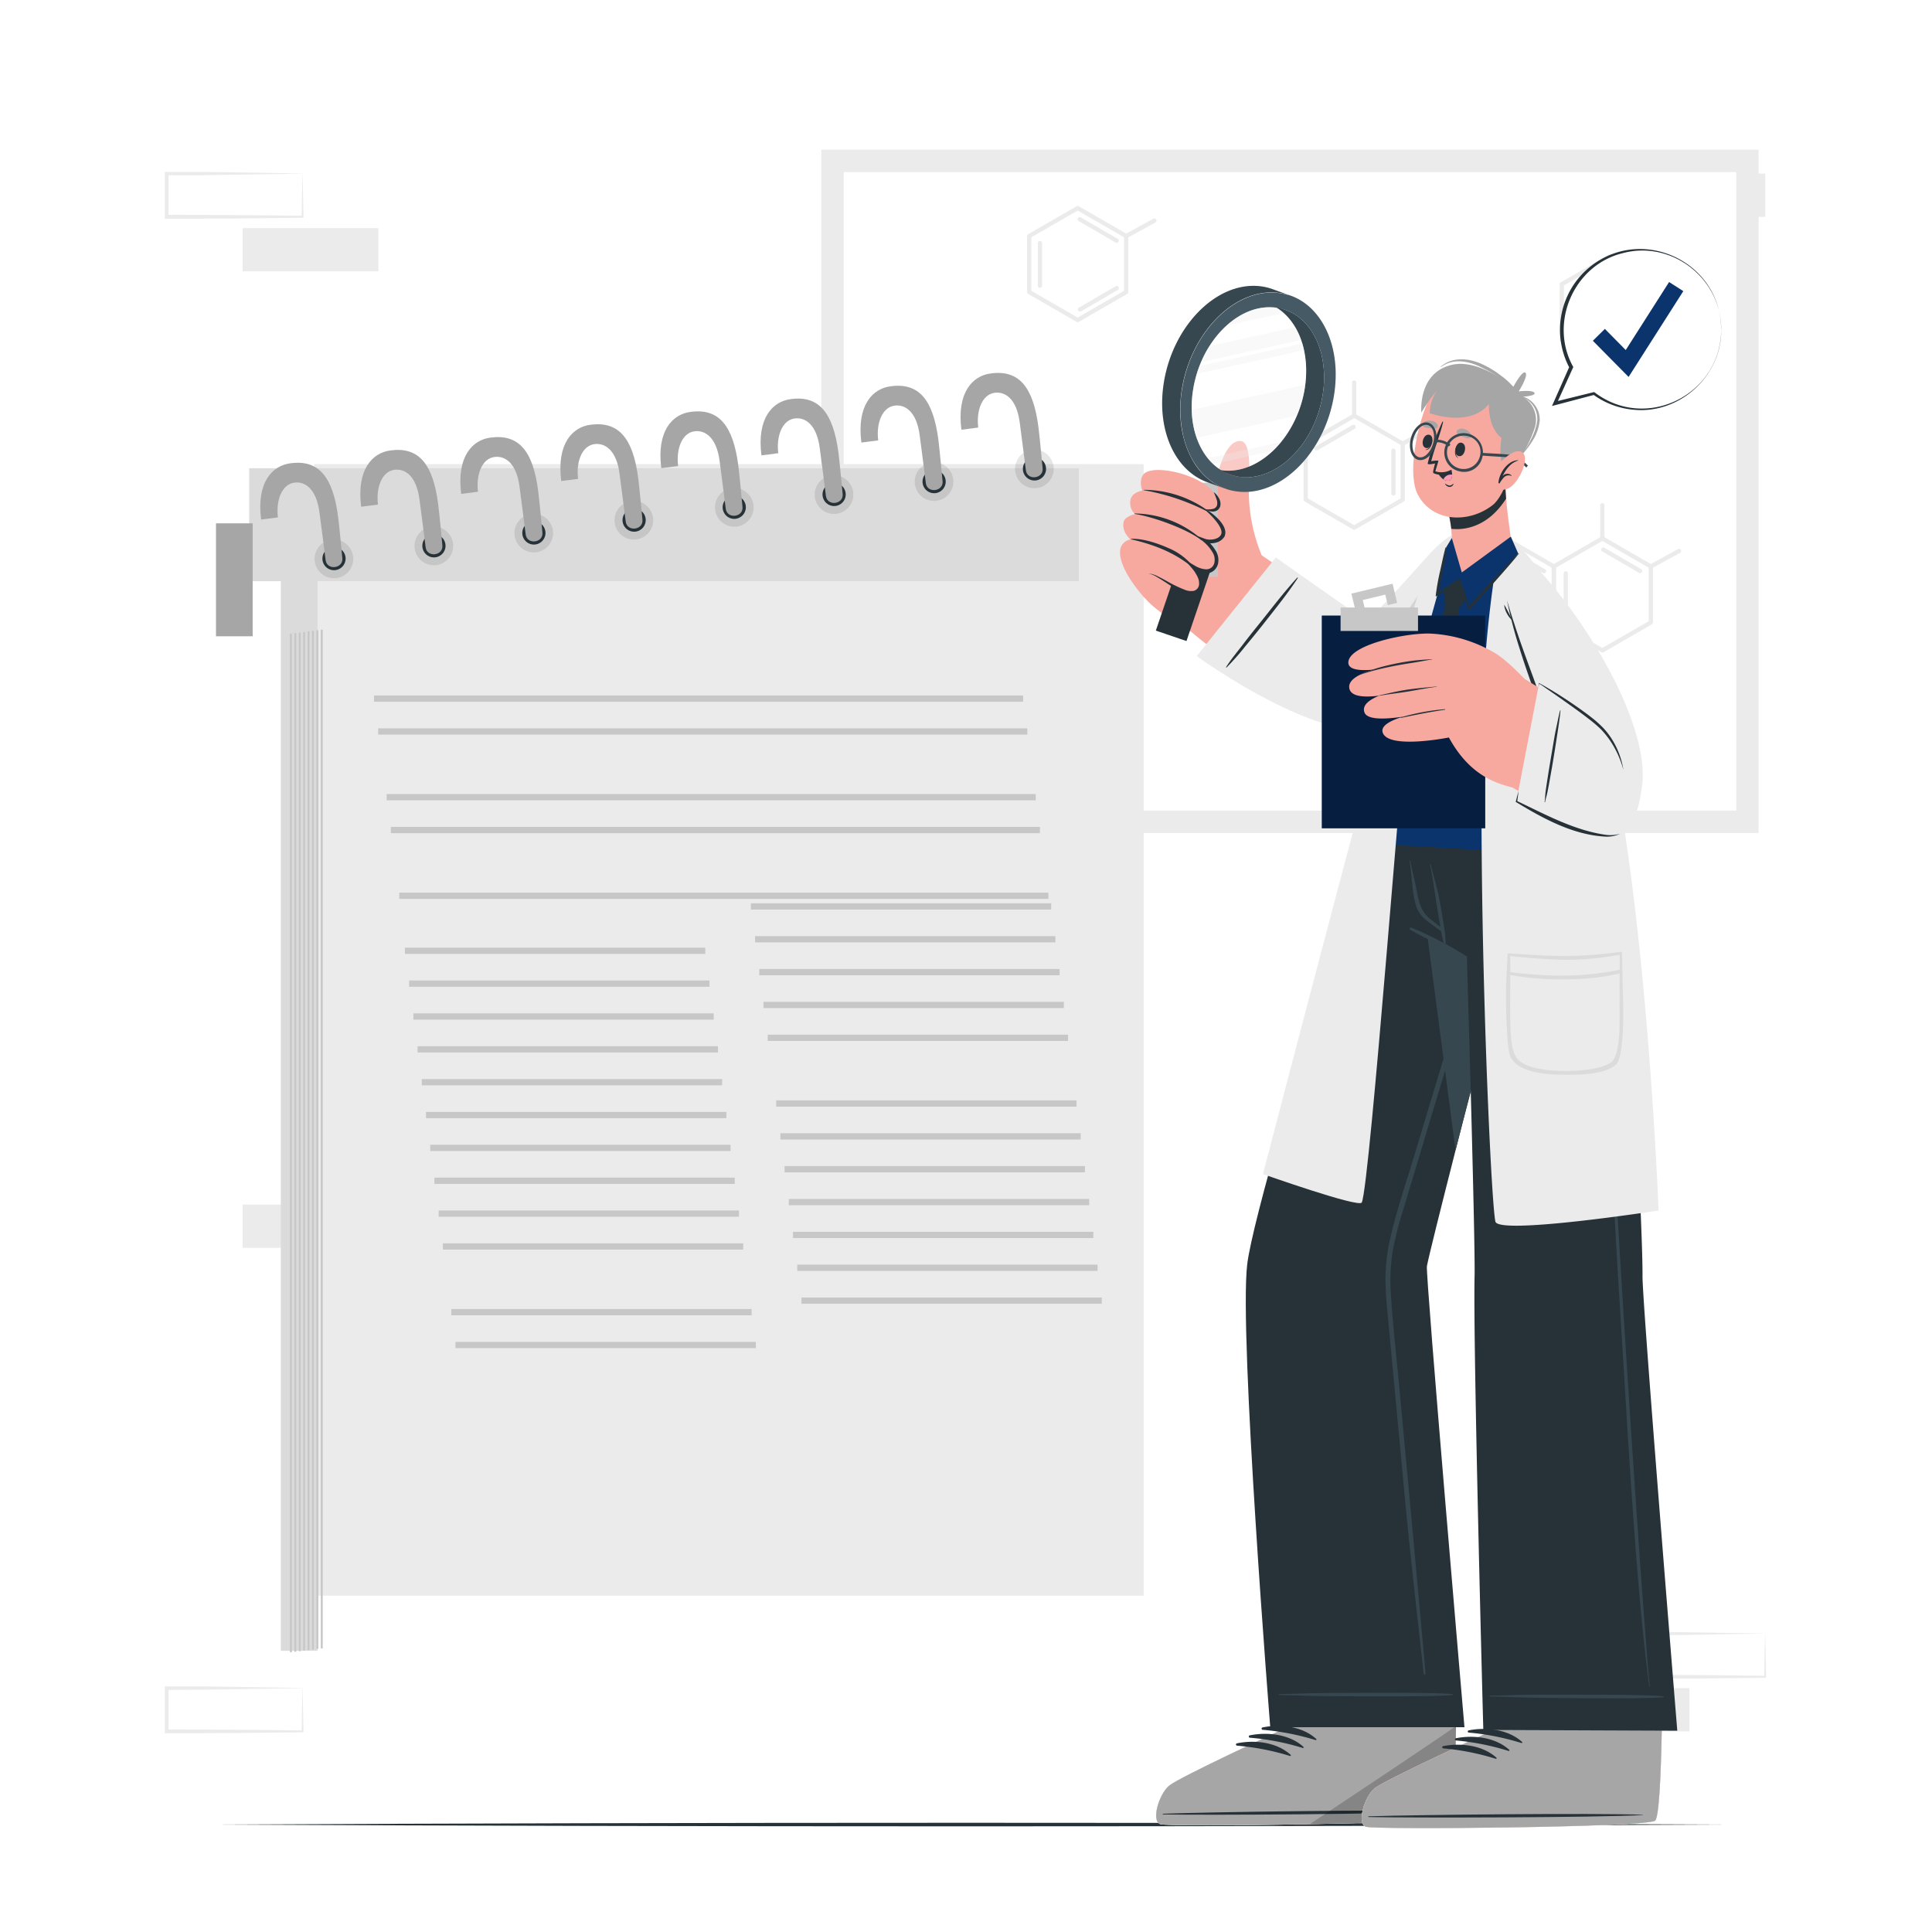 <svg class="animated" id="freepik_stories-research-paper" xmlns="http://www.w3.org/2000/svg" viewBox="0 0 500 500" version="1.1" xmlns:xlink="http://www.w3.org/1999/xlink" xmlns:svgjs="http://svgjs.com/svgjs"><style>svg#freepik_stories-research-paper:not(.animated) .animable {opacity: 0;}svg#freepik_stories-research-paper.animated #freepik--background-complete--inject-21 {animation: 1s 1 forwards cubic-bezier(.36,-0.01,.5,1.38) fadeIn,1.5s Infinite  linear wind;animation-delay: 0s,1s;}svg#freepik_stories-research-paper.animated #freepik--Character--inject-21 {animation: 1s 1 forwards cubic-bezier(.36,-0.01,.5,1.38) slideRight;animation-delay: 0s;}svg#freepik_stories-research-paper.animated #freepik--speech-bubble--inject-21 {animation: 1.5s Infinite  linear floating;animation-delay: 0s;}            @keyframes fadeIn {                0% {                    opacity: 0;                }                100% {                    opacity: 1;                }            }                    @keyframes wind {                0% {                    transform: rotate( 0deg );                }                25% {                    transform: rotate( 1deg );                }                75% {                    transform: rotate( -1deg );                }            }                    @keyframes slideRight {                0% {                    opacity: 0;                    transform: translateX(30px);                }                100% {                    opacity: 1;                    transform: translateX(0);                }            }                    @keyframes floating {                0% {                    opacity: 1;                    transform: translateY(0px);                }                50% {                    transform: translateY(-10px);                }                100% {                    opacity: 1;                    transform: translateY(0px);                }            }        .animator-hidden { display: none; }</style><g id="freepik--background-complete--inject-21" class="animable" style="transform-origin: 249.865px 243.655px;"><rect x="62.77" y="59.04" width="35.16" height="11.19" style="fill: rgb(235, 235, 235); transform-origin: 80.35px 64.635px;" id="elffyl4jidwc9" class="animable"></rect><path d="M437.73,159.25H401.57V147.06h36.16Zm-35.16-1h34.16V148.06H402.57Z" style="fill: rgb(235, 235, 235); transform-origin: 419.65px 153.155px;" id="elpfh0blcw4e8" class="animable"></path><path d="M78.32,44.93c-5.84.1-20.81.35-26.45.42l-8.71,0,.46-.46,0,11.19-.5-.5c5.84,0,20.73.08,26.37.16l8.79.11-.24.23.24-11.19Zm0,0,.23,11.19v.24h-.24c-4.39.06-13.2.16-17.58.19l-17.58.07h-.5v-.5l0-11.19v-.45h.45l8.87,0c5.6.06,20.5.31,26.29.41Z" style="fill: rgb(235, 235, 235); transform-origin: 60.6px 50.55px;" id="ele32iqvdzisj" class="animable"></path><path d="M137.08,311.75c-5.84.1-20.82.35-26.45.42l-8.71,0,.45-.46,0,11.19-.5-.5c5.84,0,20.73.08,26.37.16l8.79.11-.24.23.24-11.19Zm0,0,.23,11.19v.24h-.24c-4.39.06-13.2.16-17.58.2l-17.58.06h-.5v-.51l0-11.19v-.45h.46l8.87,0c5.6.06,20.5.32,26.29.41Z" style="fill: rgb(235, 235, 235); transform-origin: 119.36px 317.365px;" id="el1ecxzc3u14z" class="animable"></path><path d="M117.46,297.64c-5.84.1-20.81.35-26.44.42l-8.71,0,.45-.46,0,11.19-.5-.5c5.83,0,20.72.08,26.36.16l8.79.11-.23.23.23-11.19Zm0,0,.24,11.19v.24h-.25c-4.38.06-13.19.16-17.58.2l-17.57.06H81.8v-.51l0-11.19v-.45h.46l8.86,0c5.61.06,20.51.32,26.29.41Z" style="fill: rgb(235, 235, 235); transform-origin: 99.75px 303.255px;" id="elbl07ecq6xh8" class="animable"></path><rect x="62.77" y="311.75" width="35.16" height="11.19" style="fill: rgb(235, 235, 235); transform-origin: 80.35px 317.345px;" id="elu392bx46k6" class="animable"></rect><rect x="421.68" y="44.93" width="35.16" height="11.19" style="fill: rgb(235, 235, 235); transform-origin: 439.26px 50.525px;" id="elifp0y1qsi1a" class="animable"></rect><rect x="402.07" y="436.89" width="35.16" height="11.19" style="fill: rgb(235, 235, 235); transform-origin: 419.65px 442.485px;" id="elv4lapjsk6re" class="animable"></rect><path d="M456.84,422.78c-5.84.1-20.81.35-26.45.42l-8.71,0,.46-.46,0,11.19-.5-.5c5.84,0,20.73.07,26.37.16l8.79.1-.24.24.24-11.19Zm0,0,.24,11.19v.24h-.24c-4.39.06-13.19.16-17.58.19l-17.58.07h-.5V434l.05-11.19v-.46h.45l8.87,0c5.6.06,20.51.31,26.29.41Z" style="fill: rgb(235, 235, 235); transform-origin: 439.13px 428.41px;" id="elwrjr4ewdn3" class="animable"></path><path d="M78.32,436.89c-5.84.1-20.81.35-26.45.41l-8.71.05.46-.46,0,11.19-.5-.5c5.84,0,20.73.07,26.37.15l8.79.11-.24.24.24-11.19Zm0,0,.23,11.19v.24h-.24c-4.39.06-13.2.16-17.58.19l-17.58.07h-.5v-.5l0-11.19v-.46h.45l8.87,0c5.6.06,20.5.31,26.29.41Z" style="fill: rgb(235, 235, 235); transform-origin: 60.6px 442.505px;" id="elv6kyowjrye8" class="animable"></path><rect x="215.46" y="41.64" width="236.76" height="171.04" style="fill: rgb(255, 255, 255); transform-origin: 333.84px 127.16px;" id="elgkfwopopai5" class="animable"></rect><path d="M455.12,215.58H212.56V38.73H455.12Zm-236.76-5.81h231V44.54h-231Z" style="fill: rgb(235, 235, 235); transform-origin: 333.84px 127.155px;" id="eliznydbqnmc" class="animable"></path><path d="M389.58,168.88a.52.52,0,0,1-.27-.07l-12.55-7.24a.57.57,0,0,1-.28-.48V146.6a.56.56,0,0,1,.28-.48l12.55-7.25a.54.54,0,0,1,.55,0l12.55,7.25a.56.56,0,0,1,.28.48v14.49a.57.57,0,0,1-.28.48l-12.55,7.24A.53.53,0,0,1,389.58,168.88Zm-12-8.11,12,6.92,12-6.92V146.92l-12-6.93-12,6.93Z" style="fill: rgb(235, 235, 235); transform-origin: 389.585px 153.838px;" id="elxifdovvxbig" class="animable"></path><path d="M414.68,168.88a.55.55,0,0,1-.28-.07l-12.54-7.24a.55.55,0,0,1-.28-.48V146.6a.54.54,0,0,1,.28-.48l12.54-7.25a.56.56,0,0,1,.56,0l12.54,7.25a.54.54,0,0,1,.28.48v14.49a.55.55,0,0,1-.28.48L415,168.81A.55.55,0,0,1,414.68,168.88Zm-12-8.11,12,6.92,12-6.92V146.92l-12-6.93-12,6.93Z" style="fill: rgb(235, 235, 235); transform-origin: 414.68px 153.839px;" id="eldkpqz5pjejb" class="animable"></path><path d="M414.68,139.91a.55.55,0,0,1-.55-.56v-8.6a.55.55,0,0,1,1.1,0v8.6A.55.55,0,0,1,414.68,139.91Z" style="fill: rgb(235, 235, 235); transform-origin: 414.68px 135.055px;" id="el99refh900fg" class="animable"></path><path d="M427.23,147.15a.54.54,0,0,1-.49-.29.56.56,0,0,1,.22-.75l7.3-4a.55.55,0,0,1,.75.22.55.55,0,0,1-.22.75l-7.3,4A.48.48,0,0,1,427.23,147.15Z" style="fill: rgb(235, 235, 235); transform-origin: 430.877px 144.596px;" id="elroinf202e4f" class="animable"></path><path d="M379.32,160a.56.56,0,0,1-.55-.56V148.4a.55.55,0,0,1,.55-.55.55.55,0,0,1,.55.55v11.06A.55.55,0,0,1,379.32,160Z" style="fill: rgb(235, 235, 235); transform-origin: 379.32px 153.925px;" id="elxu8wmzrwhxs" class="animable"></path><path d="M405.22,160a.55.55,0,0,1-.55-.56V148.4a.55.55,0,0,1,1.1,0v11.06A.55.55,0,0,1,405.22,160Z" style="fill: rgb(235, 235, 235); transform-origin: 405.22px 153.925px;" id="el0ef249dpdhdv" class="animable"></path><path d="M399.58,148.36a.48.48,0,0,1-.28-.08l-9.56-5.56a.55.55,0,0,1-.2-.75.54.54,0,0,1,.76-.2l9.56,5.56a.55.55,0,0,1,.2.75A.56.56,0,0,1,399.58,148.36Z" style="fill: rgb(235, 235, 235); transform-origin: 394.8px 145.024px;" id="el631iy7gopxd" class="animable"></path><path d="M424.51,148.36a.48.48,0,0,1-.28-.08l-9.56-5.56a.54.54,0,0,1-.2-.75.54.54,0,0,1,.75-.2l9.56,5.56a.55.55,0,0,1-.27,1Z" style="fill: rgb(235, 235, 235); transform-origin: 419.705px 145.027px;" id="elcft89nv6mum" class="animable"></path><path d="M350.47,137.11a.58.58,0,0,1-.28-.07l-12.54-7.24a.57.57,0,0,1-.28-.48V114.83a.56.56,0,0,1,.28-.48l12.54-7.25a.61.61,0,0,1,.56,0l12.55,7.25a.55.55,0,0,1,.27.48v14.49a.56.56,0,0,1-.27.48L350.75,137A.55.55,0,0,1,350.47,137.11Zm-12-8.11,12,6.92,12-6.92V115.15l-12-6.93-12,6.93Z" style="fill: rgb(235, 235, 235); transform-origin: 350.47px 122.071px;" id="ellixzjgqxen" class="animable"></path><path d="M350.47,108.14a.56.56,0,0,1-.55-.56V99a.55.55,0,0,1,.55-.55A.55.55,0,0,1,351,99v8.6A.55.55,0,0,1,350.47,108.14Z" style="fill: rgb(235, 235, 235); transform-origin: 350.46px 103.295px;" id="elkm7qdr5iezc" class="animable"></path><path d="M374.31,106.2a.55.55,0,0,1-.55-.55v-8.6a.54.54,0,0,1,.55-.55.55.55,0,0,1,.55.55v8.6A.55.55,0,0,1,374.31,106.2Z" style="fill: rgb(235, 235, 235); transform-origin: 374.31px 101.35px;" id="elqd56j1f03jm" class="animable"></path><path d="M363,115.38a.54.54,0,0,1-.49-.29.57.57,0,0,1,.22-.75l7.3-4a.55.55,0,0,1,.75.22.55.55,0,0,1-.22.75l-7.3,4A.48.48,0,0,1,363,115.38Z" style="fill: rgb(235, 235, 235); transform-origin: 366.648px 112.826px;" id="elp00dw1k6mi" class="animable"></path><path d="M385.44,115.38a.48.48,0,0,1-.26-.07l-7.3-4a.55.55,0,0,1-.22-.75.55.55,0,0,1,.75-.22l7.3,4a.56.56,0,0,1,.22.75A.54.54,0,0,1,385.44,115.38Z" style="fill: rgb(235, 235, 235); transform-origin: 381.793px 112.826px;" id="el0zjpyzp7gna" class="animable"></path><path d="M360.62,128.25a.56.56,0,0,1-.55-.56V116.63a.55.55,0,0,1,.55-.55.55.55,0,0,1,.55.55v11.06A.55.55,0,0,1,360.62,128.25Z" style="fill: rgb(235, 235, 235); transform-origin: 360.62px 122.165px;" id="el50dbyw1c0ta" class="animable"></path><path d="M340.72,116.59a.56.56,0,0,1-.48-.27.55.55,0,0,1,.2-.76L350,110a.55.55,0,0,1,.55,1L341,116.52A.58.58,0,0,1,340.72,116.59Z" style="fill: rgb(235, 235, 235); transform-origin: 345.504px 113.26px;" id="ely9xs1tpzcgj" class="animable"></path><path d="M278.9,83.38a.64.64,0,0,1-.27-.07l-12.55-7.25a.56.56,0,0,1-.28-.48V61.09a.57.57,0,0,1,.28-.48l12.55-7.24a.54.54,0,0,1,.55,0l12.55,7.24a.56.56,0,0,1,.27.48V75.58a.55.55,0,0,1-.27.48l-12.55,7.25A.68.68,0,0,1,278.9,83.38Zm-12-8.12,12,6.93,12-6.93V61.41l-12-6.92-12,6.92Z" style="fill: rgb(235, 235, 235); transform-origin: 278.9px 68.337px;" id="el79fmq1x2uap" class="animable"></path><path d="M291.45,61.65a.58.58,0,0,1-.49-.29.57.57,0,0,1,.22-.75l7.3-4a.56.56,0,0,1,.76.22.57.57,0,0,1-.22.75l-7.3,4A.68.68,0,0,1,291.45,61.65Z" style="fill: rgb(235, 235, 235); transform-origin: 295.1px 59.095px;" id="elun0ex8wtui" class="animable"></path><path d="M269.15,74.51a.54.54,0,0,1-.55-.55V62.9a.54.54,0,0,1,.55-.55.55.55,0,0,1,.55.55V74A.55.55,0,0,1,269.15,74.51Z" style="fill: rgb(235, 235, 235); transform-origin: 269.15px 68.43px;" id="elq3yctna7b0n" class="animable"></path><path d="M289,62.86a.53.53,0,0,1-.27-.08l-9.56-5.56a.54.54,0,0,1-.2-.76.55.55,0,0,1,.75-.2l9.56,5.56a.56.56,0,0,1,.2.76A.55.55,0,0,1,289,62.86Z" style="fill: rgb(235, 235, 235); transform-origin: 284.221px 59.523px;" id="ell8tjyc1pqt" class="animable"></path><path d="M279.44,80.64a.55.55,0,0,1-.27-1l9.56-5.56a.54.54,0,0,1,.75.2.56.56,0,0,1-.2.76l-9.56,5.56A.55.55,0,0,1,279.44,80.64Z" style="fill: rgb(235, 235, 235); transform-origin: 284.244px 77.323px;" id="el8jf4wzza61m" class="animable"></path><path d="M416.74,95.84a.57.57,0,0,1-.28-.08l-12.55-7.24a.55.55,0,0,1-.27-.48V73.55a.55.55,0,0,1,.27-.48l12.55-7.24a.54.54,0,0,1,.55,0l12.55,7.24a.56.56,0,0,1,.28.48V88a.56.56,0,0,1-.28.48L417,95.76A.53.53,0,0,1,416.74,95.84Zm-12-8.12,12,6.93,12-6.93V73.87l-12-6.92-12,6.92Z" style="fill: rgb(235, 235, 235); transform-origin: 416.74px 80.797px;" id="elx6a98qmyxhn" class="animable"></path><path d="M429.28,74.1a.55.55,0,0,1-.26-1l7.3-4a.55.55,0,0,1,.53,1l-7.3,4A.63.63,0,0,1,429.28,74.1Z" style="fill: rgb(235, 235, 235); transform-origin: 432.967px 71.574px;" id="el5msrfposbql" class="animable"></path><path d="M407,87a.55.55,0,0,1-.55-.55V75.36a.56.56,0,0,1,1.11,0V86.42A.56.56,0,0,1,407,87Z" style="fill: rgb(235, 235, 235); transform-origin: 407.005px 80.937px;" id="el9wiv8uhk17n" class="animable"></path><path d="M426.84,75.31a.55.55,0,0,1-.28-.07L417,69.68a.56.56,0,1,1,.56-1l9.56,5.56a.57.57,0,0,1,.2.76A.55.55,0,0,1,426.84,75.31Z" style="fill: rgb(235, 235, 235); transform-origin: 422.049px 71.959px;" id="ellxq0cnrxbzn" class="animable"></path><path d="M417.28,93.1a.55.55,0,0,1-.28-1l9.56-5.56a.55.55,0,1,1,.56.95L417.56,93A.58.58,0,0,1,417.28,93.1Z" style="fill: rgb(235, 235, 235); transform-origin: 422.078px 89.781px;" id="elmakbdt099jo" class="animable"></path><g id="eljyruk3ot0kk"><rect x="81.26" y="120.11" width="214.71" height="292.85" style="fill: rgb(235, 235, 235); transform-origin: 188.615px 266.535px; transform: rotate(-7.31deg);" class="animable" id="el71ga60xogc6"></rect></g><g id="elj84eteom26b"><rect x="72.68" y="134.37" width="9.49" height="292.85" style="fill: rgb(219, 219, 219); transform-origin: 77.425px 280.795px; transform: rotate(172.69deg);" class="animable" id="el116vl80idu1i"></rect></g><g id="el0dxjkj6q4d4g"><rect x="64.49" y="121.18" width="214.71" height="29.23" style="fill: rgb(219, 219, 219); transform-origin: 171.845px 135.795px; transform: rotate(-7.31deg);" class="animable" id="el5cx07geim7r"></rect></g><g id="el8676s0332ml"><rect x="55.9" y="135.44" width="9.49" height="29.23" style="fill: rgb(166, 166, 166); transform-origin: 60.645px 150.055px; transform: rotate(-7.31deg);" class="animable" id="el9yendhaylzo"></rect></g><g id="eld84onimmsc5"><rect x="75.04" y="163.99" width="0.5" height="263.62" style="fill: rgb(199, 199, 199); transform-origin: 75.29px 295.8px; transform: rotate(-7.31deg);" class="animable" id="el4ferii7c53h"></rect></g><g id="elrc22r6la2ac"><rect x="76.18" y="163.85" width="0.5" height="263.63" style="fill: rgb(199, 199, 199); transform-origin: 76.43px 295.665px; transform: rotate(-7.31deg);" class="animable" id="el1526he7i3jth"></rect></g><g id="elmde62hwi89"><rect x="77.32" y="163.7" width="0.5" height="263.62" style="fill: rgb(199, 199, 199); transform-origin: 77.57px 295.51px; transform: rotate(-7.31deg);" class="animable" id="elokp3qcyftb9"></rect></g><g id="eluv9m2qigsj"><rect x="78.46" y="163.55" width="0.5" height="263.62" style="fill: rgb(199, 199, 199); transform-origin: 78.71px 295.36px; transform: rotate(-7.481deg);" class="animable" id="elp52vzwcl798"></rect></g><g id="elnrxcpu0py8j"><rect x="79.6" y="163.41" width="0.5" height="263.63" style="fill: rgb(199, 199, 199); transform-origin: 79.85px 295.225px; transform: rotate(-7.481deg);" class="animable" id="elyvtlndfsslk"></rect></g><g id="elgxrlis2w88t"><rect x="80.74" y="163.26" width="0.5" height="263.63" style="fill: rgb(199, 199, 199); transform-origin: 80.99px 295.075px; transform: rotate(-7.31deg);" class="animable" id="elwsce2jomeyh"></rect></g><g id="el2yf13ulr62w"><rect x="81.88" y="163.11" width="0.5" height="263.62" style="fill: rgb(199, 199, 199); transform-origin: 82.13px 294.92px; transform: rotate(-7.31deg);" class="animable" id="el3nclszf7ffa"></rect></g><g id="elu9h29do9v4q"><rect x="83.02" y="162.97" width="0.5" height="263.63" style="fill: rgb(199, 199, 199); transform-origin: 83.27px 294.785px; transform: rotate(-7.31deg);" class="animable" id="elgpuh1h2lnxh"></rect></g><g id="elrusxmodjbw"><rect x="104.79" y="245.25" width="77.73" height="1.62" style="fill: rgb(199, 199, 199); transform-origin: 143.655px 246.06px; transform: rotate(-187.481deg);" class="animable" id="elyuqkeli1ghl"></rect></g><g id="elffz1s2w5q0e"><rect x="105.88" y="253.75" width="77.73" height="1.62" style="fill: rgb(199, 199, 199); transform-origin: 144.745px 254.56px; transform: rotate(172.69deg);" class="animable" id="els723eagjyj"></rect></g><g id="eluy2fyhwsmbi"><rect x="103.34" y="231.01" width="167.99" height="1.62" style="fill: rgb(199, 199, 199); transform-origin: 187.335px 231.82px; transform: rotate(172.69deg);" class="animable" id="elnn0s2wlgp2"></rect></g><g id="ell2wwydi0qvf"><rect x="101.15" y="214" width="167.99" height="1.62" style="fill: rgb(199, 199, 199); transform-origin: 185.145px 214.81px; transform: rotate(172.69deg);" class="animable" id="elddc1molpcnh"></rect></g><g id="eld4q10baxuk7"><rect x="100.06" y="205.5" width="167.99" height="1.62" style="fill: rgb(199, 199, 199); transform-origin: 184.055px 206.31px; transform: rotate(172.69deg);" class="animable" id="elmm9dhv2pts"></rect></g><g id="el8xrzcds569n"><rect x="97.88" y="188.49" width="167.99" height="1.62" style="fill: rgb(199, 199, 199); transform-origin: 181.875px 189.3px; transform: rotate(172.69deg);" class="animable" id="el5sc3vskhwl3"></rect></g><g id="elk1yhah1iu4"><rect x="96.79" y="179.99" width="167.99" height="1.62" style="fill: rgb(199, 199, 199); transform-origin: 180.785px 180.8px; transform: rotate(172.69deg);" class="animable" id="el1628fyaebys"></rect></g><g id="elgfk08xvsjzv"><rect x="106.98" y="262.26" width="77.73" height="1.62" style="fill: rgb(199, 199, 199); transform-origin: 145.845px 263.07px; transform: rotate(172.69deg);" class="animable" id="eldfhifat28tb"></rect></g><g id="el5d7s021sxri"><rect x="108.07" y="270.76" width="77.73" height="1.62" style="fill: rgb(199, 199, 199); transform-origin: 146.935px 271.57px; transform: rotate(172.69deg);" class="animable" id="el8jz3gja4563"></rect></g><g id="el010fqsed1dhce"><rect x="109.16" y="279.26" width="77.73" height="1.62" style="fill: rgb(199, 199, 199); transform-origin: 148.025px 280.07px; transform: rotate(172.69deg);" class="animable" id="el6jzvf8v719j"></rect></g><g id="elf7vrigyle58"><rect x="110.25" y="287.76" width="77.73" height="1.62" style="fill: rgb(199, 199, 199); transform-origin: 149.115px 288.57px; transform: rotate(172.69deg);" class="animable" id="elrwbqm8kl4e"></rect></g><g id="el4ew1cdxet2s"><rect x="111.34" y="296.26" width="77.73" height="1.62" style="fill: rgb(199, 199, 199); transform-origin: 150.205px 297.07px; transform: rotate(172.69deg);" class="animable" id="ellg200udlxcf"></rect></g><g id="el0ajypshofu0j"><rect x="112.43" y="304.77" width="77.73" height="1.62" style="fill: rgb(199, 199, 199); transform-origin: 151.295px 305.58px; transform: rotate(172.69deg);" class="animable" id="elqq7s2ocnx3"></rect></g><g id="elv1fmqisj4zf"><rect x="113.52" y="313.27" width="77.73" height="1.62" style="fill: rgb(199, 199, 199); transform-origin: 152.385px 314.08px; transform: rotate(172.69deg);" class="animable" id="el1iqh8r40ei9"></rect></g><g id="el83wbutk2jrd"><rect x="114.61" y="321.77" width="77.73" height="1.62" style="fill: rgb(199, 199, 199); transform-origin: 153.475px 322.58px; transform: rotate(172.69deg);" class="animable" id="elzpli91uezxh"></rect></g><g id="el2re9olftx0t"><rect x="116.79" y="338.78" width="77.73" height="1.62" style="fill: rgb(199, 199, 199); transform-origin: 155.655px 339.59px; transform: rotate(172.69deg);" class="animable" id="elr82rukhfqzm"></rect></g><g id="elojji79fkili"><rect x="117.88" y="347.28" width="77.73" height="1.62" style="fill: rgb(199, 199, 199); transform-origin: 156.745px 348.09px; transform: rotate(172.69deg);" class="animable" id="el05238o4jsx47"></rect></g><g id="el2jpuej0ehom"><rect x="194.32" y="233.77" width="77.73" height="1.62" style="fill: rgb(199, 199, 199); transform-origin: 233.185px 234.58px; transform: rotate(172.69deg);" class="animable" id="elr5fec15gd2"></rect></g><g id="elcdp0v3g4ru"><rect x="195.41" y="242.27" width="77.73" height="1.62" style="fill: rgb(199, 199, 199); transform-origin: 234.275px 243.08px; transform: rotate(172.69deg);" class="animable" id="elvo3ucoai0bh"></rect></g><g id="elbso6rwq46d7"><rect x="196.5" y="250.77" width="77.73" height="1.62" style="fill: rgb(199, 199, 199); transform-origin: 235.365px 251.58px; transform: rotate(172.69deg);" class="animable" id="elkzaqs6br9kg"></rect></g><g id="el0q0g8gar78p"><rect x="197.59" y="259.27" width="77.73" height="1.62" style="fill: rgb(199, 199, 199); transform-origin: 236.455px 260.08px; transform: rotate(172.69deg);" class="animable" id="el77cqk6fifz"></rect></g><g id="eloytf09d3w1g"><rect x="198.68" y="267.77" width="77.73" height="1.62" style="fill: rgb(199, 199, 199); transform-origin: 237.545px 268.58px; transform: rotate(172.69deg);" class="animable" id="elm5fkocnra"></rect></g><g id="elyk7cqmtj2ei"><rect x="200.87" y="284.78" width="77.73" height="1.62" style="fill: rgb(199, 199, 199); transform-origin: 239.735px 285.59px; transform: rotate(172.69deg);" class="animable" id="el5o7bsmzry7n"></rect></g><g id="el6jkd7sof51k"><rect x="201.96" y="293.28" width="77.73" height="1.62" style="fill: rgb(199, 199, 199); transform-origin: 240.825px 294.09px; transform: rotate(172.69deg);" class="animable" id="el3ne7ebfcdba"></rect></g><g id="el6537k6en5er"><rect x="203.05" y="301.78" width="77.73" height="1.62" style="fill: rgb(199, 199, 199); transform-origin: 241.915px 302.59px; transform: rotate(172.69deg);" class="animable" id="ellllmdei6vg"></rect></g><g id="elpffdufd0a9r"><rect x="204.14" y="310.29" width="77.73" height="1.62" style="fill: rgb(199, 199, 199); transform-origin: 243.005px 311.1px; transform: rotate(172.69deg);" class="animable" id="el030gayel47jr"></rect></g><g id="elqx001fr0d5g"><rect x="205.23" y="318.79" width="77.73" height="1.62" style="fill: rgb(199, 199, 199); transform-origin: 244.095px 319.6px; transform: rotate(172.69deg);" class="animable" id="els7y03k08w88"></rect></g><g id="eld0eac4yfrhp"><rect x="206.32" y="327.29" width="77.73" height="1.62" style="fill: rgb(199, 199, 199); transform-origin: 245.185px 328.1px; transform: rotate(172.69deg);" class="animable" id="el4jop1nmx9v8"></rect></g><g id="eljbxpr4hulfj"><rect x="207.41" y="335.79" width="77.73" height="1.62" style="fill: rgb(199, 199, 199); transform-origin: 246.275px 336.6px; transform: rotate(172.69deg);" class="animable" id="elmu6p9rdo6m"></rect></g><g id="eldxa09wont9d"><path d="M91.38,144a5,5,0,1,1-5.59-4.32A5,5,0,0,1,91.38,144Z" style="opacity: 0.1; transform-origin: 86.421px 144.64px;" class="animable" id="eljggsaq76ynj"></path></g><path d="M89.42,144.21A3,3,0,1,1,86,141.6,3,3,0,0,1,89.42,144.21Z" style="fill: rgb(38, 50, 56); transform-origin: 86.441px 144.567px;" id="elc5jvxgx3z09" class="animable"></path><g id="elflmg7nqiziu"><path d="M117.24,140.64a5,5,0,1,1-5.59-4.32A5,5,0,0,1,117.24,140.64Z" style="opacity: 0.1; transform-origin: 112.281px 141.28px;" class="animable" id="ely58drx8a02t"></path></g><path d="M115.28,140.89a3,3,0,1,1-3.38-2.61A3,3,0,0,1,115.28,140.89Z" style="fill: rgb(38, 50, 56); transform-origin: 112.302px 141.253px;" id="elhf8v46rxpo" class="animable"></path><g id="el6ejc0yqdi9t"><path d="M143.1,137.33a5,5,0,1,1-5.59-4.32A5,5,0,0,1,143.1,137.33Z" style="opacity: 0.1; transform-origin: 138.141px 137.97px;" class="animable" id="elnjxltn5n9pp"></path></g><path d="M141.15,137.58a3,3,0,1,1-3.39-2.62A3,3,0,0,1,141.15,137.58Z" style="fill: rgb(38, 50, 56); transform-origin: 138.171px 137.932px;" id="elbt75q9kjkea" class="animable"></path><g id="elf4v0gfno3j"><path d="M169,134a5,5,0,1,1-5.59-4.32A5,5,0,0,1,169,134Z" style="opacity: 0.1; transform-origin: 164.041px 134.64px;" class="animable" id="elimeei8swupk"></path></g><path d="M167.09,134.25a3,3,0,1,1-3.39-2.62A3,3,0,0,1,167.09,134.25Z" style="fill: rgb(38, 50, 56); transform-origin: 164.111px 134.602px;" id="elzjyrwzcoot" class="animable"></path><g id="el0fyvghbbn49a"><path d="M195,130.67a5,5,0,1,1-5.59-4.32A5,5,0,0,1,195,130.67Z" style="opacity: 0.1; transform-origin: 190.041px 131.31px;" class="animable" id="elhpyy0gbn38a"></path></g><path d="M193,130.92a3,3,0,1,1-3.39-2.61A3,3,0,0,1,193,130.92Z" style="fill: rgb(38, 50, 56); transform-origin: 190.022px 131.282px;" id="el1kx4lcpflhc" class="animable"></path><g id="el1vq5egtclsu"><path d="M220.8,127.36a5,5,0,1,1-5.59-4.32A5,5,0,0,1,220.8,127.36Z" style="opacity: 0.1; transform-origin: 215.841px 128px;" class="animable" id="elvjoqhim7dui"></path></g><path d="M218.85,127.61a3,3,0,1,1-3.39-2.62A3,3,0,0,1,218.85,127.61Z" style="fill: rgb(38, 50, 56); transform-origin: 215.871px 127.962px;" id="el7g0d747e037" class="animable"></path><g id="elerxwm84oz0w"><path d="M246.69,124a5,5,0,1,1-5.59-4.32A5,5,0,0,1,246.69,124Z" style="opacity: 0.1; transform-origin: 241.731px 124.64px;" class="animable" id="el0cvur8nrhr39"></path></g><path d="M244.73,124.29a3,3,0,1,1-3.38-2.62A3,3,0,0,1,244.73,124.29Z" style="fill: rgb(38, 50, 56); transform-origin: 241.751px 124.643px;" id="el16qm51kz5tn" class="animable"></path><g id="elkzdtk1viuwa"><path d="M272.66,120.71a5,5,0,1,1-5.59-4.32A5,5,0,0,1,272.66,120.71Z" style="opacity: 0.1; transform-origin: 267.701px 121.35px;" class="animable" id="el7tgi6kh2v4"></path></g><path d="M270.7,121a3,3,0,1,1-3.38-2.62A3,3,0,0,1,270.7,121Z" style="fill: rgb(38, 50, 56); transform-origin: 267.721px 121.353px;" id="elwd45dmh5nl" class="animable"></path><path d="M87.51,133.81c.32,2.47,1.08,10.56,1.08,10.56.36,2.8-4,3.35-4.33.56s-1-7.75-1.58-12.29c-.8-6.2-3.78-8.09-6.47-7.74-3.35.43-4.82,4.72-4.28,9l-4.35.56c-1.24-9.65,2.89-14,7.64-14.57C82.44,118.93,86.17,123.35,87.51,133.81Z" style="fill: rgb(166, 166, 166); transform-origin: 77.984px 133.264px;" id="el6xk6n3q8imu" class="animable"></path><path d="M113.4,130.49c.32,2.47,1.08,10.56,1.08,10.56.36,2.8-4,3.35-4.33.56s-1-7.75-1.58-12.3c-.8-6.19-3.78-8.08-6.47-7.73-3.35.43-4.82,4.72-4.28,9l-4.35.56c-1.24-9.65,2.9-14,7.64-14.58C108.33,115.61,112.06,120,113.4,130.49Z" style="fill: rgb(166, 166, 166); transform-origin: 103.874px 129.94px;" id="elynxtand0f7" class="animable"></path><path d="M139.29,127.16c.32,2.48,1.08,10.57,1.08,10.57.36,2.8-4,3.34-4.33.56s-1-7.75-1.58-12.3c-.79-6.19-3.78-8.08-6.47-7.73-3.35.43-4.82,4.72-4.28,9l-4.35.56c-1.24-9.65,2.9-14,7.64-14.58C134.23,112.29,138,116.7,139.29,127.16Z" style="fill: rgb(166, 166, 166); transform-origin: 129.764px 126.618px;" id="elghmb6d5rhxh" class="animable"></path><path d="M165.18,123.84c.32,2.48,1.08,10.57,1.08,10.57.36,2.8-4,3.34-4.33.55s-1-7.74-1.58-12.29c-.79-6.19-3.78-8.08-6.47-7.74-3.35.43-4.82,4.72-4.27,9l-4.36.56c-1.24-9.66,2.9-14,7.64-14.58C160.12,109,163.84,113.38,165.18,123.84Z" style="fill: rgb(166, 166, 166); transform-origin: 155.654px 123.297px;" id="el0k750vy48rxi" class="animable"></path><path d="M191.08,120.52c.31,2.48,1.07,10.57,1.07,10.57.36,2.8-4,3.34-4.33.55s-1-7.74-1.58-12.29c-.79-6.19-3.78-8.08-6.47-7.74-3.35.43-4.82,4.72-4.27,9l-4.36.55c-1.24-9.65,2.9-14,7.64-14.57C186,105.64,189.73,110.06,191.08,120.52Z" style="fill: rgb(166, 166, 166); transform-origin: 181.544px 119.973px;" id="elus9hijahlvr" class="animable"></path><path d="M217,117.2c.31,2.48,1.07,10.57,1.07,10.57.36,2.79-4,3.34-4.33.55s-1-7.75-1.58-12.29c-.79-6.19-3.78-8.08-6.46-7.74-3.36.43-4.83,4.72-4.28,9l-4.36.56c-1.24-9.65,2.9-14,7.64-14.57C211.9,102.32,215.62,106.74,217,117.2Z" style="fill: rgb(166, 166, 166); transform-origin: 207.464px 116.655px;" id="elo044laav98" class="animable"></path><path d="M242.86,113.88c.31,2.47,1.07,10.56,1.07,10.56.36,2.8-4,3.35-4.33.56s-1-7.75-1.58-12.29c-.79-6.2-3.78-8.08-6.46-7.74-3.35.43-4.83,4.72-4.28,9l-4.36.56c-1.24-9.65,2.9-14,7.64-14.57C237.79,99,241.52,103.42,242.86,113.88Z" style="fill: rgb(166, 166, 166); transform-origin: 233.324px 113.334px;" id="el2ik3ujezfhq" class="animable"></path><path d="M268.75,110.56c.32,2.47,1.07,10.56,1.07,10.56.36,2.8-4,3.35-4.33.56s-1-7.75-1.58-12.29c-.79-6.2-3.78-8.09-6.46-7.74-3.35.43-4.83,4.72-4.28,9l-4.36.56c-1.24-9.65,2.9-14,7.64-14.57C263.68,95.68,267.41,100.1,268.75,110.56Z" style="fill: rgb(166, 166, 166); transform-origin: 259.214px 110.014px;" id="elbdetfkmjp9s" class="animable"></path></g><g id="freepik--Books--inject-21" class="animable animator-hidden" style="transform-origin: 172.64px 422.05px;"><rect x="73.96" y="412.63" width="177.79" height="18.82" style="fill: #0A346B; transform-origin: 162.855px 422.04px;" id="eljt1q1jyjd2" class="animable"></rect><g id="el00ioxii6556ji"><rect x="73.96" y="412.63" width="177.79" height="18.82" style="fill: rgb(255, 255, 255); opacity: 0.6; transform-origin: 162.855px 422.04px;" class="animable" id="eld5becb55t0k"></rect></g><g id="el30oxzzhf1a7"><rect x="218.22" y="412.63" width="17.37" height="18.82" style="fill: #0A346B; transform-origin: 226.905px 422.04px; transform: rotate(180deg);" class="animable" id="el61s7sipy5cf"></rect></g><g id="ela6qxyj99fes"><rect x="204.53" y="412.63" width="7.25" height="18.82" style="fill: #0A346B; transform-origin: 208.155px 422.04px; transform: rotate(180deg);" class="animable" id="elmbfg6dh8dks"></rect></g><g id="elypt1eu65ov"><rect x="89.78" y="412.63" width="17.37" height="18.82" style="fill: #0A346B; transform-origin: 98.465px 422.04px; transform: rotate(180deg);" class="animable" id="el5iqz15s46jp"></rect></g><rect x="77.07" y="458.84" width="182.86" height="13.35" style="fill: rgb(69, 90, 100); transform-origin: 168.5px 465.515px;" id="el3c8x3nzxbx2" class="animable"></rect><rect x="117.84" y="458.84" width="7.46" height="13.35" style="fill: #0A346B; transform-origin: 121.57px 465.515px;" id="elmnqs8v2rf4k" class="animable"></rect><rect x="105.46" y="458.84" width="7.46" height="13.35" style="fill: #0A346B; transform-origin: 109.19px 465.515px;" id="el0imacvlqyh7k" class="animable"></rect><rect x="234.24" y="458.84" width="7.46" height="13.35" style="fill: #0A346B; transform-origin: 237.97px 465.515px;" id="elszbdq9o7c2" class="animable"></rect><rect x="221.86" y="458.84" width="7.46" height="13.35" style="fill: #0A346B; transform-origin: 225.59px 465.515px;" id="elzfo1isvzgp" class="animable"></rect><rect x="81.75" y="392.71" width="110.68" height="19.93" style="fill: rgb(69, 90, 100); transform-origin: 137.09px 402.675px;" id="elm9ykdr0fg0k" class="animable"></rect><rect x="192.3" y="392.71" width="65.87" height="19.93" style="fill: rgb(55, 71, 79); transform-origin: 225.235px 402.675px;" id="el8hspnvm7agh" class="animable"></rect><rect x="81.75" y="394.78" width="108.23" height="15.79" style="fill: rgb(255, 255, 255); transform-origin: 135.865px 402.675px;" id="elsrpaeh5hadi" class="animable"></rect><path d="M88.75,407.32q12.66.17,25.31.24l25.31.07,25.3-.07q12.66-.06,25.31-.24-12.66-.17-25.31-.23l-25.3-.07-25.31.07Q101.4,407.15,88.75,407.32Z" style="fill: rgb(219, 219, 219); transform-origin: 139.365px 407.325px;" id="el29cr3d6387s" class="animable"></path><path d="M88.75,404.23q12.66.16,25.31.23l25.31.07,25.3-.07q12.66-.06,25.31-.23-12.66-.18-25.31-.24l-25.3-.07-25.31.07Q101.4,404,88.75,404.23Z" style="fill: rgb(219, 219, 219); transform-origin: 139.365px 404.225px;" id="elc202i07ox27" class="animable"></path><path d="M88.75,401.13q12.66.17,25.31.23l25.31.07,25.3-.07q12.66-.06,25.31-.23-12.66-.18-25.31-.24l-25.3-.07-25.31.07Q101.4,401,88.75,401.13Z" style="fill: rgb(219, 219, 219); transform-origin: 139.365px 401.125px;" id="elw61ovjmdnnp" class="animable"></path><path d="M88.75,398q12.66.17,25.31.23l25.31.07,25.3-.07q12.66-.06,25.31-.23-12.66-.16-25.31-.24l-25.3-.07-25.31.08Q101.4,397.86,88.75,398Z" style="fill: rgb(219, 219, 219); transform-origin: 139.365px 397.995px;" id="eluz3kuvrll2o" class="animable"></path><polygon points="181.24 428.02 173.7 420.06 166.16 428.02 166.16 407.39 167.77 404.23 182.85 404.23 181.24 407.39 181.24 428.02" style="fill: #0A346B; transform-origin: 174.505px 416.125px;" id="el3jleqgppqnu" class="animable"></polygon><g id="elsz3p53ueune"><rect x="178.37" y="431.45" width="106.56" height="27.39" style="fill: rgb(55, 71, 79); transform-origin: 231.65px 445.145px; transform: rotate(180deg);" class="animable" id="elcf39i1t2z1k"></rect></g><g id="ellq44we9x5cc"><rect x="60.35" y="431.45" width="118.02" height="27.39" style="fill: rgb(38, 50, 56); transform-origin: 119.36px 445.145px; transform: rotate(180deg);" class="animable" id="elola67fptrs"></rect></g><g id="el0t3l76v5ln4"><rect x="181.61" y="434.29" width="103.32" height="21.7" style="fill: rgb(255, 255, 255); transform-origin: 233.27px 445.14px; transform: rotate(180deg);" class="animable" id="elee9pokyv71p"></rect></g><path d="M278.24,438.76q-12.08-.17-24.16-.23l-24.15-.07-24.16.07q-12.08.06-24.16.23,12.07.17,24.16.23l24.16.07,24.15-.07Q266.17,438.93,278.24,438.76Z" style="fill: rgb(219, 219, 219); transform-origin: 229.925px 438.76px;" id="elv0bs0phsazc" class="animable"></path><path d="M278.24,443q-12.08-.16-24.16-.24l-24.15-.07-24.16.07q-12.08.06-24.16.24,12.07.17,24.16.23l24.16.07,24.15-.07Q266.17,443.19,278.24,443Z" style="fill: rgb(219, 219, 219); transform-origin: 229.925px 442.995px;" id="ellzb64uxid99" class="animable"></path><path d="M278.24,447.28q-12.08-.18-24.16-.24L229.93,447l-24.16.07q-12.08.06-24.16.24,12.07.17,24.16.23l24.16.07,24.15-.07Q266.17,447.45,278.24,447.28Z" style="fill: rgb(219, 219, 219); transform-origin: 229.925px 447.305px;" id="el0u5tjis8iaf" class="animable"></path><path d="M278.24,451.53q-12.08-.16-24.16-.23l-24.15-.07-24.16.07q-12.08.06-24.16.23,12.07.18,24.16.24l24.16.07,24.15-.07Q266.17,451.71,278.24,451.53Z" style="fill: rgb(219, 219, 219); transform-origin: 229.925px 451.535px;" id="elhd1301uk5kt" class="animable"></path><g id="eltvxt9hunzhc"><rect x="124.08" y="371.91" width="100.94" height="20.8" style="fill: #0A346B; transform-origin: 174.55px 382.31px; transform: rotate(180deg);" class="animable" id="elo74f0ua65q"></rect></g><g id="elfyx7jyc2ie"><rect x="66.54" y="371.91" width="57.54" height="20.8" style="fill: #0A346B; transform-origin: 95.31px 382.31px; transform: rotate(180deg);" class="animable" id="eljw9t921eyag"></rect></g><g id="elc22bvf2njgj"><rect x="66.54" y="371.91" width="54.97" height="20.8" style="opacity: 0.2; transform-origin: 94.025px 382.31px; transform: rotate(180deg);" class="animable" id="elghhtztersho"></rect></g><g id="elnej6geqk20m"><rect x="124.08" y="374.07" width="100.94" height="16.49" style="fill: rgb(255, 255, 255); transform-origin: 174.55px 382.315px; transform: rotate(180deg);" class="animable" id="elz9kpkqremgq"></rect></g><path d="M218.48,377.46q-11.79-.18-23.6-.24l-23.6-.08-23.6.08q-11.79.06-23.6.24,11.8.18,23.6.24l23.6.08,23.6-.08Q206.69,377.64,218.48,377.46Z" style="fill: rgb(219, 219, 219); transform-origin: 171.28px 377.46px;" id="elcbhfs5lc5od" class="animable"></path><path d="M218.48,380.69q-11.79-.17-23.6-.24l-23.6-.07-23.6.07q-11.79.06-23.6.24,11.8.18,23.6.25l23.6.07,23.6-.07Q206.69,380.87,218.48,380.69Z" style="fill: rgb(219, 219, 219); transform-origin: 171.28px 380.695px;" id="el9wn6gjyxlgb" class="animable"></path><path d="M218.48,383.93q-11.79-.18-23.6-.25l-23.6-.07-23.6.07q-11.79.07-23.6.25,11.8.18,23.6.24l23.6.08,23.6-.08Q206.69,384.11,218.48,383.93Z" style="fill: rgb(219, 219, 219); transform-origin: 171.28px 383.93px;" id="eld0nnicq6vw" class="animable"></path><path d="M218.48,387.16q-11.79-.17-23.6-.24l-23.6-.07-23.6.07q-11.79.06-23.6.24,11.8.18,23.6.25l23.6.07,23.6-.07Q206.69,387.34,218.48,387.16Z" style="fill: rgb(219, 219, 219); transform-origin: 171.28px 387.165px;" id="eltd8fqwqoxsk" class="animable"></path><polygon points="141.97 399.58 146.85 394.43 151.73 399.58 151.73 386.24 150.69 384.19 140.93 384.19 141.97 386.24 141.97 399.58" style="fill: rgb(69, 90, 100); transform-origin: 146.33px 391.885px;" id="elc4qi5rgcdt" class="animable"></polygon></g><g id="freepik--Document--inject-21" class="animable animator-hidden" style="transform-origin: 250px 222.111px;"><path d="M362,97.64v248H226.72v.46a35,35,0,0,1-34.18,35h-1.21a29.87,29.87,0,0,1-3.56-.19l-6.52-1.34a35,35,0,0,1-4.72-1.9,21.21,21.21,0,0,1-2.22-1.15,7.55,7.55,0,0,1-1.11-.7,24,24,0,0,1-2.91-2,3.92,3.92,0,0,1-.46-.37,16.49,16.49,0,0,1-2-1.67c-.32-.28-.64-.6-1-.92a33.9,33.9,0,0,1-8.65-14.3,1.39,1.39,0,0,0-.14-.32c-.23-.83-.46-1.71-.64-2.59a20,20,0,0,1-.56-3.38c-.09-.51-.09-1-.14-1.52a2.24,2.24,0,0,1,0-.51c0-.65-.14-1.25-.14-1.9V98c0-9.81-6.85-35.07-37.15-35.07H327.26A34.71,34.71,0,0,1,362,97.64Z" style="fill: rgb(255, 255, 255); transform-origin: 240.705px 222.015px;" id="el4pmdo61e8ls" class="animable"></path><path d="M362,97.64c.07.15.18,248.07.23,248.23s-135.41.06-135.46.13l.36-.36a38.56,38.56,0,0,1-1.62,11.09,35.67,35.67,0,0,1-22.89,23.1,37.26,37.26,0,0,1-14.88,1.51L181.17,380a32.11,32.11,0,0,1-5.36-2.2,35,35,0,0,1-19.54-29.6c-.23-2.36-.12-6.59-.14-9,0-6,0-22.62,0-28.86.05-63.21.14-148.35.19-211.63,0-12.65-6.92-25.54-18.35-31.39a40.64,40.64,0,0,0-18.49-4.1V62.7c50.43.12,159.75,0,209,.25,18.43.45,33.61,16.25,33.49,34.69Zm0,0c.08-18.37-15.06-34.2-33.5-34.59-48.76-.13-159,.16-209,.14V62.7a41.06,41.06,0,0,1,18.74,4.12c11.62,5.92,18.63,19,18.71,31.86.07,63.31.14,148.39.19,211.63,0,6.25,0,22.8,0,28.86.06,2.36-.14,6.65.13,9a35.6,35.6,0,0,0,.63,5A34.49,34.49,0,0,0,176.19,377a32,32,0,0,0,5.15,2.15l6.52,1.35a34.7,34.7,0,0,0,38.5-34.89v-.36h.36l135.23.13c-.34,1.5,0-248.12,0-247.77Z" style="fill: rgb(38, 50, 56); transform-origin: 240.855px 222.111px;" id="el7f9ix55gp5y" class="animable"></path><g id="elce6q9iwhct"><rect x="266.5" y="81.91" width="72.59" height="1.99" style="fill: rgb(219, 219, 219); transform-origin: 302.795px 82.905px; transform: rotate(180deg);" class="animable" id="eljq31ycioyab"></rect></g><g id="elf957i11oxom"><rect x="182.21" y="134.51" width="72.59" height="1.99" style="fill: rgb(219, 219, 219); transform-origin: 218.505px 135.505px; transform: rotate(180deg);" class="animable" id="el36vweo2mvtr"></rect></g><g id="eliugigmce8t"><rect x="182.21" y="145.03" width="72.59" height="1.99" style="fill: rgb(219, 219, 219); transform-origin: 218.505px 146.025px; transform: rotate(180deg);" class="animable" id="elm0ueq8b1txq"></rect></g><g id="elxae8qfj63yr"><rect x="182.21" y="155.55" width="72.59" height="1.99" style="fill: rgb(219, 219, 219); transform-origin: 218.505px 156.545px; transform: rotate(180deg);" class="animable" id="el7quqk12kzlr"></rect></g><g id="elkyec4i5eeh"><rect x="182.21" y="166.07" width="72.59" height="1.99" style="fill: rgb(219, 219, 219); transform-origin: 218.505px 167.065px; transform: rotate(180deg);" class="animable" id="el9n27wa038ne"></rect></g><g id="elby37pizg14o"><rect x="182.21" y="176.59" width="72.59" height="1.99" style="fill: rgb(219, 219, 219); transform-origin: 218.505px 177.585px; transform: rotate(180deg);" class="animable" id="elzd74kr95zb"></rect></g><g id="el9ib8o3ku63"><rect x="182.21" y="187.11" width="72.59" height="1.99" style="fill: rgb(219, 219, 219); transform-origin: 218.505px 188.105px; transform: rotate(180deg);" class="animable" id="eln9ecgx2mew9"></rect></g><g id="elo6mx6jijenm"><rect x="182.21" y="197.64" width="72.59" height="1.99" style="fill: rgb(219, 219, 219); transform-origin: 218.505px 198.635px; transform: rotate(180deg);" class="animable" id="elz8d64uxf6x8"></rect></g><g id="elsbdmvpllbjt"><rect x="182.21" y="208.16" width="72.59" height="1.99" style="fill: rgb(219, 219, 219); transform-origin: 218.505px 209.155px; transform: rotate(180deg);" class="animable" id="elrcu636ya74r"></rect></g><g id="el4zdn1ytkuwj"><rect x="182.21" y="218.68" width="72.59" height="1.99" style="fill: rgb(219, 219, 219); transform-origin: 218.505px 219.675px; transform: rotate(180deg);" class="animable" id="el8cxqaguq4gw"></rect></g><g id="el0thavol2rla"><rect x="182.21" y="229.2" width="72.59" height="1.99" style="fill: rgb(219, 219, 219); transform-origin: 218.505px 230.195px; transform: rotate(180deg);" class="animable" id="el6d7aebrbqa4"></rect></g><g id="elggnlrm1v1qq"><rect x="182.21" y="250.24" width="72.59" height="1.99" style="fill: rgb(219, 219, 219); transform-origin: 218.505px 251.235px; transform: rotate(180deg);" class="animable" id="el511zhuc29lt"></rect></g><g id="eljthfx1674ia"><rect x="182.21" y="260.76" width="72.59" height="1.99" style="fill: rgb(219, 219, 219); transform-origin: 218.505px 261.755px; transform: rotate(180deg);" class="animable" id="el9ordunk46uo"></rect></g><g id="elwmi1m66hzi"><rect x="182.21" y="271.28" width="72.59" height="1.99" style="fill: rgb(219, 219, 219); transform-origin: 218.505px 272.275px; transform: rotate(180deg);" class="animable" id="eljw89bdhn73i"></rect></g><g id="elri2bqidx00r"><rect x="182.21" y="281.8" width="72.59" height="1.99" style="fill: rgb(219, 219, 219); transform-origin: 218.505px 282.795px; transform: rotate(180deg);" class="animable" id="elpwifkg9616"></rect></g><g id="elmw16f3gc3p"><rect x="182.21" y="302.84" width="72.59" height="1.99" style="fill: rgb(219, 219, 219); transform-origin: 218.505px 303.835px; transform: rotate(180deg);" class="animable" id="elhcoedbw71hu"></rect></g><g id="elr6jnw6h2vco"><rect x="182.21" y="313.36" width="72.59" height="1.99" style="fill: rgb(219, 219, 219); transform-origin: 218.505px 314.355px; transform: rotate(180deg);" class="animable" id="el43yxnzko8cx"></rect></g><g id="elhe1u4vimfx"><rect x="182.21" y="323.88" width="72.59" height="1.99" style="fill: rgb(219, 219, 219); transform-origin: 218.505px 324.875px; transform: rotate(180deg);" class="animable" id="el1gbqyyun2xh"></rect></g><g id="el2tdq4mknxjo"><rect x="266.5" y="92.43" width="72.59" height="1.99" style="fill: rgb(219, 219, 219); transform-origin: 302.795px 93.425px; transform: rotate(180deg);" class="animable" id="elmwxj618szm"></rect></g><g id="elpphizafe3fo"><rect x="266.5" y="102.95" width="72.59" height="1.99" style="fill: rgb(219, 219, 219); transform-origin: 302.795px 103.945px; transform: rotate(180deg);" class="animable" id="el14u5mae5nj9"></rect></g><g id="elamuv7rtp4j"><rect x="266.5" y="113.47" width="72.59" height="1.99" style="fill: rgb(219, 219, 219); transform-origin: 302.795px 114.465px; transform: rotate(180deg);" class="animable" id="eliqftonkrua"></rect></g><g id="elsfxc1jqn32"><rect x="266.5" y="123.99" width="72.59" height="1.99" style="fill: rgb(219, 219, 219); transform-origin: 302.795px 124.985px; transform: rotate(180deg);" class="animable" id="eld83jfe9zz1i"></rect></g><g id="ely5jmvoc2mql"><rect x="266.5" y="134.51" width="72.59" height="1.99" style="fill: rgb(219, 219, 219); transform-origin: 302.795px 135.505px; transform: rotate(180deg);" class="animable" id="el82243hvmhzs"></rect></g><g id="elvjtxuhe0s4m"><rect x="266.5" y="145.03" width="72.59" height="1.99" style="fill: rgb(219, 219, 219); transform-origin: 302.795px 146.025px; transform: rotate(180deg);" class="animable" id="el79zsmp6o85v"></rect></g><g id="el7blry5ryav"><rect x="266.5" y="155.55" width="72.59" height="1.99" style="fill: rgb(219, 219, 219); transform-origin: 302.795px 156.545px; transform: rotate(180deg);" class="animable" id="el1qniscs2fxe"></rect></g><g id="elwphrtn9fi4"><rect x="266.5" y="166.07" width="72.59" height="1.99" style="fill: rgb(219, 219, 219); transform-origin: 302.795px 167.065px; transform: rotate(180deg);" class="animable" id="elilmt63dbv4h"></rect></g><g id="elwg8iw1zojro"><rect x="266.5" y="176.59" width="72.59" height="1.99" style="fill: rgb(219, 219, 219); transform-origin: 302.795px 177.585px; transform: rotate(180deg);" class="animable" id="el4dpeua5dhkd"></rect></g><g id="el4ajh3yo0fa8"><rect x="266.5" y="197.64" width="72.59" height="1.99" style="fill: rgb(219, 219, 219); transform-origin: 302.795px 198.635px; transform: rotate(180deg);" class="animable" id="el3twcvcp3j47"></rect></g><g id="elb3v0mqtlo6r"><rect x="266.5" y="208.16" width="72.59" height="1.99" style="fill: rgb(219, 219, 219); transform-origin: 302.795px 209.155px; transform: rotate(180deg);" class="animable" id="elyjdqh3b4pp"></rect></g><g id="el5f7h17auo0v"><rect x="266.5" y="218.68" width="72.59" height="1.99" style="fill: rgb(219, 219, 219); transform-origin: 302.795px 219.675px; transform: rotate(180deg);" class="animable" id="el3lr99ggg5a3"></rect></g><g id="el4wkcqyl794o"><rect x="266.5" y="229.2" width="72.59" height="1.99" style="fill: rgb(219, 219, 219); transform-origin: 302.795px 230.195px; transform: rotate(180deg);" class="animable" id="elals46vd3ysh"></rect></g><g id="el6h1c2isskbi"><rect x="266.5" y="239.72" width="72.59" height="1.99" style="fill: rgb(219, 219, 219); transform-origin: 302.795px 240.715px; transform: rotate(180deg);" class="animable" id="el81cun8oq8up"></rect></g><g id="el63rnvew7y5s"><rect x="266.5" y="250.24" width="72.59" height="1.99" style="fill: rgb(219, 219, 219); transform-origin: 302.795px 251.235px; transform: rotate(180deg);" class="animable" id="el6xrkjirc0wo"></rect></g><g id="elp1fwt1f7ev"><rect x="266.5" y="260.76" width="72.59" height="1.99" style="fill: rgb(219, 219, 219); transform-origin: 302.795px 261.755px; transform: rotate(180deg);" class="animable" id="elvapyxffymdb"></rect></g><g id="elksol6gmk5s8"><rect x="266.5" y="271.28" width="72.59" height="1.99" style="fill: rgb(219, 219, 219); transform-origin: 302.795px 272.275px; transform: rotate(180deg);" class="animable" id="elilumto3yhe"></rect></g><path d="M182.21,83.81l36.3-.09c12.1,0,24.19,0,36.29.09-12.1.08-24.19.06-36.29.09Z" style="fill: rgb(219, 219, 219); transform-origin: 218.505px 83.81px;" id="elcc99h4q4blp" class="animable"></path><path d="M182.21,86.52l36.3-.09c12.1,0,24.19,0,36.29.09-12.1.08-24.19.06-36.29.09Z" style="fill: rgb(219, 219, 219); transform-origin: 218.505px 86.52px;" id="elypbk0a0u8ah" class="animable"></path><path d="M182.21,89.23l36.3-.08c12.1,0,24.19,0,36.29.08-12.1.08-24.19.06-36.29.09Z" style="fill: rgb(219, 219, 219); transform-origin: 218.505px 89.235px;" id="el3k49th0yxp2" class="animable"></path><path d="M182.21,91.94l36.3-.08c12.1,0,24.19,0,36.29.08-12.1.08-24.19.06-36.29.09Z" style="fill: rgb(219, 219, 219); transform-origin: 218.505px 91.945px;" id="eljb813vjbshl" class="animable"></path><path d="M182.21,94.66l36.3-.09c12.1,0,24.19,0,36.29.09-12.1.07-24.19,0-36.29.08Z" style="fill: rgb(219, 219, 219); transform-origin: 218.505px 94.655px;" id="el9p2nm85thg6" class="animable"></path><path d="M182.21,97.37l36.3-.09c12.1,0,24.19,0,36.29.09-12.1.07-24.19,0-36.29.09Z" style="fill: rgb(219, 219, 219); transform-origin: 218.505px 97.37px;" id="elh19vkxqf90l" class="animable"></path><path d="M182.21,100.08l36.3-.09c12.1,0,24.19,0,36.29.09-12.1.07-24.19.06-36.29.09Z" style="fill: rgb(219, 219, 219); transform-origin: 218.505px 100.08px;" id="elgyxlo867jfg" class="animable"></path><path d="M182.21,102.79l36.3-.09c12.1,0,24.19,0,36.29.09-12.1.08-24.19.06-36.29.09Z" style="fill: rgb(219, 219, 219); transform-origin: 218.505px 102.79px;" id="el2cblvbdk2yj" class="animable"></path><path d="M182.21,105.5l36.3-.09c12.1,0,24.19,0,36.29.09-12.1.08-24.19.06-36.29.09Z" style="fill: rgb(219, 219, 219); transform-origin: 218.505px 105.5px;" id="el0vzb177qtrd" class="animable"></path><path d="M182.21,108.21l36.3-.09c12.1,0,24.19,0,36.29.09-12.1.08-24.19.06-36.29.09Z" style="fill: rgb(219, 219, 219); transform-origin: 218.505px 108.21px;" id="el73bw1vjimvj" class="animable"></path><path d="M182.21,110.92l36.3-.09c12.1,0,24.19,0,36.29.09-12.1.08-24.19.06-36.29.09Z" style="fill: rgb(219, 219, 219); transform-origin: 218.505px 110.92px;" id="el5fn7ldupws4" class="animable"></path><path d="M182.21,113.63l36.3-.08c12.1,0,24.19,0,36.29.08-12.1.08-24.19.06-36.29.09Z" style="fill: rgb(219, 219, 219); transform-origin: 218.505px 113.635px;" id="el81k6alshh9d" class="animable"></path><path d="M182.21,116.35l36.3-.09c12.1,0,24.19,0,36.29.09-12.1.07-24.19.05-36.29.08Z" style="fill: rgb(219, 219, 219); transform-origin: 218.505px 116.345px;" id="elpzomna71zoa" class="animable"></path><path d="M182.21,119.06l36.3-.09c12.1,0,24.19,0,36.29.09-12.1.07-24.19,0-36.29.08Z" style="fill: rgb(219, 219, 219); transform-origin: 218.505px 119.055px;" id="el2uicyiolen3" class="animable"></path><path d="M182.21,121.77l36.3-.09c12.1,0,24.19,0,36.29.09-12.1.07-24.19,0-36.29.09Z" style="fill: rgb(219, 219, 219); transform-origin: 218.505px 121.77px;" id="el4fzo7bnstyq" class="animable"></path><rect x="189.89" y="102.79" width="5.5" height="22.14" style="fill: #0A346B; transform-origin: 192.64px 113.86px;" id="elg1apjp5w5le" class="animable"></rect><rect x="200.1" y="93.42" width="5.5" height="31.5" style="fill: rgb(38, 50, 56); transform-origin: 202.85px 109.17px;" id="ela1w2mb7kzy8" class="animable"></rect><rect x="210.31" y="100.17" width="5.5" height="24.76" style="fill: rgb(219, 219, 219); transform-origin: 213.06px 112.55px;" id="elnvdrb09qskq" class="animable"></rect><rect x="220.52" y="91.94" width="5.5" height="32.98" style="fill: #0A346B; transform-origin: 223.27px 108.43px;" id="eljurzvznn7dd" class="animable"></rect><rect x="230.74" y="96.37" width="5.5" height="28.56" style="fill: rgb(38, 50, 56); transform-origin: 233.49px 110.65px;" id="elcckxy48dbc" class="animable"></rect><rect x="240.95" y="112.55" width="5.5" height="12.38" style="fill: rgb(219, 219, 219); transform-origin: 243.7px 118.74px;" id="el8qjocz1jm4y" class="animable"></rect><path d="M184.18,81.91l.15,10.75.11,10.76c.07,7.17.09,14.34.1,21.51l-.36-.33h17.66l17.65,0,17.66.1,17.65.2-17.65.19-17.66.11-17.65,0h-18v-.33c0-7.17,0-14.34.11-21.51l.1-10.76Z" style="fill: rgb(219, 219, 219); transform-origin: 219.32px 103.555px;" id="el73jutgr9hnc" class="animable"></path><rect x="189.89" y="127.2" width="5.5" height="0.46" style="fill: rgb(219, 219, 219); transform-origin: 192.64px 127.43px;" id="elxadx3alfw7" class="animable"></rect><rect x="200.1" y="127.2" width="5.5" height="0.46" style="fill: rgb(219, 219, 219); transform-origin: 202.85px 127.43px;" id="el00o2jurwj0gtk" class="animable"></rect><rect x="210.31" y="127.2" width="5.5" height="0.46" style="fill: rgb(219, 219, 219); transform-origin: 213.06px 127.43px;" id="elf8uzdw6w9q" class="animable"></rect><rect x="220.52" y="127.2" width="5.5" height="0.46" style="fill: rgb(219, 219, 219); transform-origin: 223.27px 127.43px;" id="elm9pt2xktfz" class="animable"></rect><rect x="230.74" y="127.2" width="5.5" height="0.46" style="fill: rgb(219, 219, 219); transform-origin: 233.49px 127.43px;" id="el8txrp65vdlw" class="animable"></rect><rect x="240.95" y="127.2" width="5.5" height="0.46" style="fill: rgb(219, 219, 219); transform-origin: 243.7px 127.43px;" id="el87ywy5crane" class="animable"></rect><path d="M303.78,298.25a17.54,17.54,0,0,1-10.68,16.14l-6.85-16.14Z" style="fill: #0A346B; transform-origin: 295.015px 306.32px;" id="el0qpa8e4nptc" class="animable"></path><path d="M284,297.05l6.85,16.13s0,0,0,0c-.54.22-1.08.42-1.61.59a17.76,17.76,0,0,1-10.41,0,17.58,17.58,0,0,1-11.52-11.54,17.51,17.51,0,0,1,0-10.4,17.51,17.51,0,0,1,11.52-11.52,17.54,17.54,0,0,1,10.41,0,17.53,17.53,0,0,1,11.53,11.52,17.83,17.83,0,0,1,.79,5.2Z" style="fill: #0A346B; transform-origin: 284.04px 297.035px;" id="elxzuhoyh07t" class="animable"></path><path d="M284,297.05l6.85,16.13s0,0,0,0c-.54.22-1.08.42-1.61.59a17.53,17.53,0,1,1,12.32-16.74Z" style="fill: rgb(219, 219, 219); transform-origin: 284.03px 297.032px;" id="elre2q0m73oko" class="animable"></path><path d="M284,297.05,272.6,310.33a17.51,17.51,0,1,1,28.93-13.28Z" style="fill: rgb(69, 90, 100); transform-origin: 284.02px 294.938px;" id="elljh29jyftc" class="animable"></path><polygon points="312.84 320.26 299.61 320.26 283.22 303.88 283.46 303.64 299.75 319.93 312.84 319.93 312.84 320.26" style="fill: rgb(38, 50, 56); transform-origin: 298.03px 311.95px;" id="elcqs7f1qub1j" class="animable"></polygon><rect x="282.42" y="302.83" width="1.84" height="1.84" style="fill: rgb(38, 50, 56); transform-origin: 283.34px 303.75px;" id="elxnxicjy2vb" class="animable"></rect><polygon points="312.84 307.58 297.93 307.58 290.85 300.51 291.09 300.27 298.07 307.25 312.84 307.25 312.84 307.58" style="fill: rgb(38, 50, 56); transform-origin: 301.845px 303.925px;" id="eljlst4xrjnz" class="animable"></polygon><rect x="290.05" y="299.47" width="1.84" height="1.84" style="fill: rgb(38, 50, 56); transform-origin: 290.97px 300.39px;" id="el8cf2ekl97yw" class="animable"></rect><rect x="290.29" y="295.04" width="22.55" height="0.34" style="fill: rgb(38, 50, 56); transform-origin: 301.565px 295.21px;" id="el0pwi7d43dzoj" class="animable"></rect><rect x="289.12" y="294.29" width="1.84" height="1.84" style="fill: rgb(38, 50, 56); transform-origin: 290.04px 295.21px;" id="eldriekskkbj9" class="animable"></rect><rect x="317.97" y="293.36" width="16.38" height="1.52" style="fill: rgb(235, 235, 235); transform-origin: 326.16px 294.12px;" id="elbhs49z6zno7" class="animable"></rect><rect x="317.97" y="296.54" width="21.26" height="1.52" style="fill: rgb(235, 235, 235); transform-origin: 328.6px 297.3px;" id="eltoc1sjhj50p" class="animable"></rect><rect x="317.97" y="299.72" width="11.36" height="1.52" style="fill: rgb(235, 235, 235); transform-origin: 323.65px 300.48px;" id="el5teqmtow4s6" class="animable"></rect><rect x="310.99" y="293.36" width="3.7" height="3.7" style="fill: rgb(69, 90, 100); transform-origin: 312.84px 295.21px;" id="elx0ib388gt4l" class="animable"></rect><rect x="317.97" y="305.67" width="18.37" height="1.52" style="fill: rgb(235, 235, 235); transform-origin: 327.155px 306.43px;" id="elqmz426njzqe" class="animable"></rect><rect x="317.97" y="308.85" width="15.32" height="1.52" style="fill: rgb(235, 235, 235); transform-origin: 325.63px 309.61px;" id="el8sdr5axqceg" class="animable"></rect><rect x="317.97" y="312.04" width="21.26" height="1.52" style="fill: rgb(235, 235, 235); transform-origin: 328.6px 312.8px;" id="elyxz6bf6q6ts" class="animable"></rect><rect x="310.99" y="305.67" width="3.7" height="3.7" style="fill: #0A346B; transform-origin: 312.84px 307.52px;" id="eldw3s59uzf7k" class="animable"></rect><rect x="317.97" y="317.98" width="18.37" height="1.52" style="fill: rgb(235, 235, 235); transform-origin: 327.155px 318.74px;" id="elxfgitmszw3" class="animable"></rect><rect x="317.97" y="321.17" width="15.32" height="1.52" style="fill: rgb(235, 235, 235); transform-origin: 325.63px 321.93px;" id="elh4ak8vb0d3c" class="animable"></rect><rect x="317.97" y="324.35" width="21.26" height="1.52" style="fill: rgb(235, 235, 235); transform-origin: 328.6px 325.11px;" id="elm78v36u5xa8" class="animable"></rect><rect x="310.99" y="317.98" width="3.7" height="3.7" style="fill: rgb(219, 219, 219); transform-origin: 312.84px 319.83px;" id="eluc447qskcsm" class="animable"></rect><path d="M122,62.94A35.05,35.05,0,0,1,157,98v15.1H86.94V98A35.05,35.05,0,0,1,122,62.94Z" style="fill: rgb(219, 219, 219); transform-origin: 121.97px 88.02px;" id="elqudimnnsz4" class="animable"></path><path d="M413.06,345.64v.46a35,35,0,0,1-34.18,35H192.54a35,35,0,0,0,34.18-35v-.46Z" style="fill: rgb(219, 219, 219); transform-origin: 302.8px 363.37px;" id="el5hgla1dugqu" class="animable"></path></g><g id="freepik--Floor--inject-21" class="animable" style="transform-origin: 250px 472.196px;"><path d="M54.55,472.2c125.22-.62,265.68-.62,390.9,0-125.22.61-265.68.61-390.9,0Z" style="fill: rgb(38, 50, 56); transform-origin: 250px 472.196px;" id="el2a3l4535p96" class="animable"></path></g><g id="freepik--Character--inject-21" class="animable" style="transform-origin: 361.974px 273.542px;"><path d="M300.31,472.1c2.45.79,72.17-.12,74.8-1.84,1-.63,1.47-10.8,1.67-23.1v-.39c.05-2.53.09-5.14.09-7.79,0-.36,0-.73,0-1.09l-3.38-36.17-46.64.47,4.6,35.83.06,1.42.28,7.41,0,.77S305.29,459.9,302.6,462.1,297.86,471.32,300.31,472.1Z" style="fill: rgb(247, 169, 160); transform-origin: 338.042px 437.054px;" id="el2lyv6oxpvau" class="animable"></path><path d="M300.31,472.1c2.45.79,72.17-.12,74.8-1.84,1-.63,1.47-10.8,1.67-23.1v-.39c.05-2.53.09-5.14.09-7.79,0-.36,0-.73,0-1.09l-45.42.13.06,1.42.28,7.41,0,.77S305.29,459.9,302.6,462.1,297.86,471.32,300.31,472.1Z" style="fill: rgb(235, 235, 235); transform-origin: 338.042px 455.139px;" id="elhbpi6qt183p" class="animable"></path><path d="M300.3,472.09c1.26.41,20.2.37,38.72,0,3.72-.07,7.42-.16,11-.25,13.21-.36,24.12-.91,25.13-1.57s1.46-10.52,1.66-22.59c0-.17,0-.34,0-.51s0-.27,0-.4h-.06l-44.93.09,0,.77s-26.53,12.27-29.22,14.47S297.86,471.32,300.3,472.09Z" style="fill: rgb(166, 166, 166); transform-origin: 338.01px 459.576px;" id="elesz29i2wnft" class="animable"></path><path d="M301.06,469.39c11.75-.45,59.18-1.12,70.83-.66.09,0,.1.07,0,.08-11.64.69-59.07,1-70.82.77C300.82,469.57,300.82,469.39,301.06,469.39Z" style="fill: rgb(38, 50, 56); transform-origin: 336.421px 469.115px;" id="elw526i1m4ht" class="animable"></path><path d="M326.79,447.05c4.62-.93,10.28-.29,13.86,3,.14.13,0,.32-.19.28a65.31,65.31,0,0,0-13.64-2.66A.29.29,0,0,1,326.79,447.05Z" style="fill: rgb(38, 50, 56); transform-origin: 333.601px 448.498px;" id="elzxbz6v7ea5" class="animable"></path><path d="M323.48,449.1c4.61-.92,10.28-.28,13.86,3,.14.12,0,.32-.2.27a64.44,64.44,0,0,0-13.63-2.65A.3.3,0,0,1,323.48,449.1Z" style="fill: rgb(38, 50, 56); transform-origin: 330.291px 450.548px;" id="elzxhw4b8vb9" class="animable"></path><path d="M320.17,451.16c4.61-.93,10.28-.29,13.85,3,.14.13,0,.32-.19.28a65.06,65.06,0,0,0-13.64-2.66A.29.29,0,0,1,320.17,451.16Z" style="fill: rgb(38, 50, 56); transform-origin: 326.973px 452.608px;" id="elscdvvtvkch" class="animable"></path><g id="elp9gbof5vm0k"><path d="M339,472.08c3.72-.07,7.42-.16,11-.25,13.21-.36,24.12-.91,25.13-1.57s1.46-10.52,1.66-22.59c0-.17,0-.34,0-.51s0-.27,0-.4h-.06C370.58,451.08,348.89,465.52,339,472.08Z" style="opacity: 0.2; transform-origin: 357.895px 459.42px;" class="animable" id="elgm116v493i6"></path></g><path d="M328.74,447H379s-10.11-117.28-9.72-119.32c.51-2.63,3.47-14.5,7.42-30,1.23-4.85,2.57-10.05,4-15.45,3.75-14.59,7.88-30.54,11.47-44.41,5.4-20.79,9.61-36.94,9.61-36.94H359.12s-5,15.73-11.21,36.18c-10.18,33.25-23.79,79-25.13,90.12C320.6,345.14,328.74,447,328.74,447Z" style="fill: rgb(38, 50, 56); transform-origin: 362.095px 323.94px;" id="eli6o2jl9xmzr" class="animable"></path><path d="M331,438.44c7.67-.16,5.47-.22,13.14-.29,3.75,0,28.42-.25,31.92.33a.08.08,0,0,1,0,.15c-3.51.58-28.17.37-31.92.33-7.67-.07-5.47-.13-13.14-.29A.12.12,0,0,1,331,438.44Z" style="fill: rgb(55, 71, 79); transform-origin: 353.513px 438.563px;" id="elh1s0mwoputv" class="animable"></path><path d="M359.79,320.52c1.64-7.26,4.1-14.37,6.24-21.5q6.54-21.72,13.14-43.41,3.3-10.85,6.62-21.68c1.13-3.65,2.25-7.3,3.39-10.94s2.39-7.1,3.4-10.69c.41-1.46.63-.66.11,1.2-1.06,3.74-2.11,7.49-3.2,11.23q-3.24,11.09-6.53,22.18Q376.44,269,369.79,291q-3.32,11.06-6.65,22.1a89.8,89.8,0,0,0-2.71,10.68,49.23,49.23,0,0,0-.45,11.44c.48,7.68,1.37,15.35,2.08,23s1.43,15.36,2.14,23q2.12,22.92,4.2,45.86.27,2.89.5,5.81c.05.65-.41.73-.48.11-1.65-15.12-3.45-30.41-4.86-45.55s-2.83-30.12-4.24-45.19c-.35-3.78-.75-7.57-.76-11.37A47,47,0,0,1,359.79,320.52Z" style="fill: rgb(55, 71, 79); transform-origin: 375.777px 322.485px;" id="eldkj67yy7dlj" class="animable"></path><path d="M364,200.88c3,22.86,8.58,65.71,12.69,96.8,9.6-37.67,25-96.8,25-96.8Z" style="fill: rgb(55, 71, 79); transform-origin: 382.845px 249.28px;" id="el0sp464hm4q0p" class="animable"></path><path d="M353.5,472.77c2.45.8,72.17.15,74.81-1.56,1-.64,1.51-10.8,1.75-23.1,0-.13,0-.26,0-.39.06-2.53.1-5.14.11-7.79,0-.36,0-.72,0-1.09.16-17.75-1.12-36.17-1.12-36.17l-45.57.3,1.27,35.83.05,1.42.25,7.42,0,.76s-26.58,12.19-29.28,14.38S351.06,472,353.5,472.77Z" style="fill: rgb(247, 169, 160); transform-origin: 391.293px 437.89px;" id="elhbo9v68hzqb" class="animable"></path><path d="M353.5,472.77c2.45.8,72.17.15,74.81-1.56,1-.64,1.51-10.8,1.75-23.1,0-.13,0-.26,0-.39.06-2.53.1-5.14.11-7.79,0-.36,0-.72,0-1.09l-45.42,0,.05,1.42.25,7.42,0,.76s-26.58,12.19-29.28,14.38S351.06,472,353.5,472.77Z" style="fill: rgb(235, 235, 235); transform-origin: 391.286px 455.975px;" id="el8yfe5hln4df" class="animable"></path><path d="M353.5,472.77c2.45.8,72.17.15,74.81-1.56,1-.64,1.51-10.8,1.75-23.1,0-.13,0-.26,0-.39l-45-.08,0,.76s-26.58,12.19-29.28,14.38S351.06,472,353.5,472.77Z" style="fill: rgb(166, 166, 166); transform-origin: 391.232px 460.375px;" id="elw4iznkodj5" class="animable"></path><path d="M354.27,470.06c11.75-.4,59.18-.89,70.82-.4.1,0,.1.07,0,.08-11.63.65-59.07.76-70.82.51C354,470.25,354,470.07,354.27,470.06Z" style="fill: rgb(38, 50, 56); transform-origin: 389.616px 469.914px;" id="el7pqay9vgd5f" class="animable"></path><path d="M380.08,447.82c4.61-.91,10.28-.25,13.84,3,.14.13,0,.32-.19.27a65.17,65.17,0,0,0-13.63-2.7A.29.29,0,0,1,380.08,447.82Z" style="fill: rgb(38, 50, 56); transform-origin: 386.915px 449.272px;" id="el5z7tds6gqkt" class="animable"></path><path d="M376.76,449.86c4.61-.91,10.28-.25,13.84,3,.14.13,0,.32-.19.28a65.18,65.18,0,0,0-13.63-2.71A.29.29,0,0,1,376.76,449.86Z" style="fill: rgb(38, 50, 56); transform-origin: 383.595px 451.316px;" id="el6zkhymsy14k" class="animable"></path><path d="M373.44,451.9c4.61-.9,10.28-.25,13.84,3,.14.12,0,.32-.19.27a64.53,64.53,0,0,0-13.63-2.7A.3.3,0,0,1,373.44,451.9Z" style="fill: rgb(38, 50, 56); transform-origin: 380.29px 453.354px;" id="eljj6xe1sm0yb" class="animable"></path><path d="M360.5,200.88s1,20.36,5.64,36.49c.37,1.33.78,2.65,1.22,3.9a75.47,75.47,0,0,1,12.26,6.31s.49,16.38,1,34.65c.55,20.42,1.11,43.2,1,48-.43,18.07,2.26,117.48,2.26,117.48l50.2.2s-9.08-111-9-117.63c.09-10.64-2.44-57.69-4.39-92A270.57,270.57,0,0,0,416,200.88Z" style="fill: rgb(38, 50, 56); transform-origin: 397.29px 324.395px;" id="el77n0mmnfm25" class="animable"></path><path d="M385.58,438.82c7.67-.13,5.46-.2,13.13-.24,3.76,0,28.42-.13,31.93.46.07,0,.07.14,0,.16-3.51.56-28.18.24-31.93.19-7.67-.11-5.47-.16-13.13-.35A.11.11,0,1,1,385.58,438.82Z" style="fill: rgb(55, 71, 79); transform-origin: 408.081px 439.047px;" id="el33hlax6gglb" class="animable"></path><path d="M414.27,208.16c.92,28,1.9,56,3.15,84s7.86,128.65,9.55,144.27c0,.1-.15.14-.17,0-3.65-27.79-5.69-68.91-7.49-96.87s-3-56-4-84c-.53-15.84-.95-31.68-1.42-47.52C413.91,207.92,414.26,207.94,414.27,208.16Z" style="fill: rgb(55, 71, 79); transform-origin: 420.43px 322.244px;" id="el42qbixv21r5" class="animable"></path><path d="M365.27,240.06a93.31,93.31,0,0,1,14.35,7.52.16.16,0,0,1-.15.29c-4.84-2.35-9.79-4.61-14.49-7.23A.32.32,0,0,1,365.27,240.06Z" style="fill: rgb(55, 71, 79); transform-origin: 372.254px 243.957px;" id="el37pvrs3hz7h" class="animable"></path><path d="M365,222.79c.33,1.78.76,3.55,1.15,5.32s.63,3.36,1.07,5a8.4,8.4,0,0,0,2.33,4.19c.65.61,1.37,1.15,2.07,1.7.37.3.78.59,1.17.9,0-.24-.09-.48-.14-.72-.12-.68-.23-1.36-.34-2-.26-1.51-.5-3-.73-4.52-.45-3-.87-5.95-1.48-8.88a.09.09,0,0,1,.18,0c.74,2.91,1.55,5.78,2.19,8.71.32,1.44,1.44,8.53,1.49,9s.1,1,.12,1.56a6.51,6.51,0,0,1,0,1.59.13.13,0,0,1-.24,0h0a6.21,6.21,0,0,1-.45-1.54c-.13-.51-.25-1-.34-1.54,0-.18-.06-.37-.08-.56-.7-.43-1.35-1-2-1.46s-1.43-1-2.09-1.57a8,8,0,0,1-2.55-4,29.17,29.17,0,0,1-.83-5.1c-.23-2-.39-4-.68-6C364.79,222.71,365,222.67,365,222.79Z" style="fill: rgb(55, 71, 79); transform-origin: 369.473px 233.72px;" id="elnu3j8fnjpjd" class="animable"></path><path d="M381.45,146.73c-3.64,11.92-13.5,36.61-23,40-11.27,4.07-43.11-15.62-53.82-26.61-3.89-4,13-21.3,17.53-19.09s30.34,21.27,31.83,20.4c2.52-1.47,7.84-7.42,17.28-17.14S383.2,141,381.45,146.73Z" style="fill: rgb(247, 169, 160); transform-origin: 343.012px 163.277px;" id="elhg0xk0feyi5" class="animable"></path><path d="M314.4,165.85c3.25.44,14.64-17.22,13-20.16a44.06,44.06,0,0,1-4.2-17.56c.07-5.56.81-13.81-2.18-14-4.36-.23-6.55,10.09-7.44,16.09-2.6-2-5-3.53-6.77-3.88-5.76-1.18-14.28,23.89-10.45,28.49C300.06,159.3,311.16,165.4,314.4,165.85Z" style="fill: rgb(247, 169, 160); transform-origin: 311.482px 139.992px;" id="elc30wzm7sz0c" class="animable"></path><g id="el9dbrrifexn"><rect x="309.67" y="124.93" width="5.54" height="24.34" style="fill: rgb(199, 199, 199); transform-origin: 312.44px 137.1px; transform: rotate(-161.2deg);" class="animable" id="elks23qg0r0io"></rect></g><polygon points="299.13 163.2 307.06 165.9 307.06 165.9 314.01 145.47 306.09 142.77 306.09 142.77 299.13 163.2" style="fill: rgb(38, 50, 56); transform-origin: 306.57px 154.335px;" id="elh8xwqfnu87" class="animable"></polygon><path d="M315.34,130c.46,3-3.37,1.84-3.37,1.84s5.1,3,4.37,6.34-5.29,1.58-5.62,1.47c.27.16,4.88,3.07,3.81,6.31s-5.44,1-5.72.82c.21.23,2.87,3.36,1.49,5.64-2.37,3.91-9.38-3.91-13.08-3.95,0,0-.79,6.26-.86,6.43,0,0-6.82-7.3-6.48-12.29a3.21,3.21,0,0,1,2.67-3s-2.46-2.11-1.7-4.69c.4-1.32,2.87-1.86,2.87-1.86a4,4,0,0,1-1.08-4c.65-1.8,3-2.06,3-2.06s-1-2.55.23-4.17C298.44,119.51,314.34,123.49,315.34,130Z" style="fill: rgb(247, 169, 160); transform-origin: 303.14px 138.267px;" id="eli9orwn6orx" class="animable"></path><path d="M296,126.86c-.06,0-.06-.09,0-.09a28.48,28.48,0,0,1,16.15,5.07c.14.11,0,.4-.15.31A58,58,0,0,0,296,126.86Z" style="fill: rgb(38, 50, 56); transform-origin: 304.081px 129.469px;" id="elhd1m597wi1" class="animable"></path><path d="M293.65,133c-.07,0,0-.12,0-.11a26.57,26.57,0,0,1,17.26,6.62c.17.15.16.45,0,.29C307.51,137.09,298.88,133.83,293.65,133Z" style="fill: rgb(38, 50, 56); transform-origin: 302.326px 136.368px;" id="elcl8une46f1" class="animable"></path><path d="M309,147.16c-4.71-4.06-10.25-6.2-16.26-7.58-.08,0,0-.13,0-.13,3.12-.12,6.86,1.16,9.68,2.4a16.39,16.39,0,0,1,6.69,5.15C309.25,147.09,309.14,147.25,309,147.16Z" style="fill: rgb(38, 50, 56); transform-origin: 300.94px 143.314px;" id="el1g3t72kxil3" class="animable"></path><path d="M312.07,131.77c.18.13-.21.24,0,.38.72.57,4.81,4.38,3.94,6.18-.7,1.43-3.11,1.49-4.05,1.15l-2.35-.86,1.91,1.63a10,10,0,0,1,2.17,2.51,3.67,3.67,0,0,1,.56,3,2.11,2.11,0,0,1-2.11,1.58,6.33,6.33,0,0,1-3-1l-2.56-1.5,1.92,2.25a9.7,9.7,0,0,1,1.35,2.05,3.92,3.92,0,0,1,.46,2.25A1.89,1.89,0,0,1,309,152.9a4.13,4.13,0,0,1-2.32-.25A32.35,32.35,0,0,1,302,150.4c-.76-.42-1.53-.84-2.32-1.22a6.1,6.1,0,0,0-2.49-.75,6.51,6.51,0,0,1,2.38,1c.75.43,1.48.9,2.21,1.37a27.79,27.79,0,0,0,4.6,2.56,5,5,0,0,0,2.78.38,2.68,2.68,0,0,0,2-2.19,4.9,4.9,0,0,0-.49-2.8,10.76,10.76,0,0,0-1.47-2.31l-.64.75a7.29,7.29,0,0,0,3.56,1.18,3,3,0,0,0,1.95-.64,3.39,3.39,0,0,0,1.12-1.69,4.64,4.64,0,0,0-.7-3.74,11.08,11.08,0,0,0-2.43-2.72l-.44.76c1.2.4,3.91.63,5.27-1.47C318.25,135.85,313.06,132.34,312.07,131.77Z" style="fill: rgb(38, 50, 56); transform-origin: 307.153px 142.783px;" id="elxaqmdphygje" class="animable"></path><path d="M312,131.8a6.08,6.08,0,0,0,1.88-.09,1.42,1.42,0,0,0,1.09-.93,2.87,2.87,0,0,0-.15-1.63,18.75,18.75,0,0,0-.72-1.8,4.91,4.91,0,0,1,1.33,1.53,2.91,2.91,0,0,1,.36,2.16,2.08,2.08,0,0,1-.72,1,2.16,2.16,0,0,1-1.1.35A3.31,3.31,0,0,1,312,131.8Z" style="fill: rgb(38, 50, 56); transform-origin: 313.93px 129.871px;" id="eluqk1byfl16" class="animable"></path><path d="M330.18,144.27l-20.47,25.52s33.46,24.48,49.56,18.33c3.71-1.42,16.31-17.05,22.69-39.71,1.83-6.49-.37-18.16-12.75-4.21s-15.06,16.23-15.62,16.26S330.18,144.27,330.18,144.27Z" style="fill: rgb(235, 235, 235); transform-origin: 346.118px 163.378px;" id="els1grcpdu16a" class="animable"></path><path d="M317.32,172.63c1.32-2.09,2.95-4,4.47-6s3-3.83,4.53-5.73c3.07-3.83,6.07-7.77,9.39-11.4a.09.09,0,0,1,.15.11c-2.71,4.15-5.86,8-8.93,11.93q-2.31,2.91-4.7,5.78a64.36,64.36,0,0,1-4.77,5.4C317.38,172.84,317.27,172.72,317.32,172.63Z" style="fill: rgb(38, 50, 56); transform-origin: 326.593px 161.116px;" id="elumaz822od7" class="animable"></path><g id="elryr0kbjwcb"><path d="M382,148.41c-6.38,22.66-19,38.29-22.69,39.71s-9,1.24-14.71-.32c10-15.15,26-39.36,33.47-50.11C382.57,137,383.22,144,382,148.41Z" style="opacity: 0.1; transform-origin: 363.571px 163.364px;" class="animable" id="elaxs34pv74j"></path></g><path d="M353.07,218.23l67.37,3.91s-8-59.31-29.41-82.18c-2.65-2.82-9.21-2.85-13.66-1.14-1.59.61-7.31,8.17-9.55,15.23S352.92,218,353.07,218.23Z" style="fill: #0A346B; transform-origin: 386.754px 179.901px;" id="elu7dot8jnvz" class="animable"></path><polygon points="379.71 154.51 378.08 149.6 373.62 153.02 374.08 156.59 377.6 157.5 379.71 154.51" style="fill: rgb(38, 50, 56); transform-origin: 376.665px 153.55px;" id="elg8o5b2js5v" class="animable"></polygon><polygon points="377.6 157.5 374.19 197.87 367.8 209.92 364.33 195.9 374.08 156.59 377.6 157.5" style="fill: rgb(38, 50, 56); transform-origin: 370.965px 183.255px;" id="eleig7fk62auh" class="animable"></polygon><path d="M388.46,138.51A308.65,308.65,0,0,0,384,176.2c-2,48.19,1.69,133.7,3,139.93.77,3.57,42.24-2.85,42.24-2.85s-3.78-98.73-17.58-137.47C398.9,139.89,388.46,138.51,388.46,138.51Z" style="fill: rgb(235, 235, 235); transform-origin: 406.329px 227.86px;" id="el8hy08m4sp8" class="animable"></path><path d="M419.66,246.31a120.36,120.36,0,0,1-14.19,1.11c-6.64,0-13.23-.65-15.13-.67-.17,0-.26.55-.14.57a150.65,150.65,0,0,0,15.15,1.08,79.79,79.79,0,0,0,13.82-1.31c0,1.4,0,2.5,0,3.91-4.68.9-13.71,2.47-28.3.59,0-.59,0-3.72-.09-4.58,0-.13-.56-.15-.58.05-.12.84-.46,8.37-.47,9.9,0,3.76.22,14.41,1.16,16.47,2.13,4.67,11.21,4.68,13.73,4.7s10.63.27,13.67-2.7c1.62-1.59,2-10.21,1.73-17.84C419.88,253.94,419.87,246.38,419.66,246.31Zm-14.34,30.86c-8,0-11.54-1.67-12.78-3.35-1.44-2-1.56-5.36-1.67-9.12-.09-2.95,0-12.21,0-12.39,4.68.95,17.05,2.23,28.28-.38,0,4.38,0,7.89,0,12.28,0,3.17-.2,8.5-1.81,10.35C416,276.11,411.13,277.16,405.32,277.17Z" style="fill: rgb(219, 219, 219); transform-origin: 404.915px 262.227px;" id="elsum43807smc" class="animable"></path><path d="M376.19,138.88s-10.51,37.24-11.66,43-10,125.06-12.11,129.33c-.7,1.44-25.57-7.36-25.57-7.36S364.35,160,367.28,153.12C371.75,142.64,376.19,138.88,376.19,138.88Z" style="fill: rgb(235, 235, 235); transform-origin: 351.52px 225.125px;" id="el2s5kkqkrbib" class="animable"></path><path d="M395.4,144.39c17.05,17.69,31.46,44.31,29.59,58.85-1.86,14.37-6.66,12.28-8.06,12-8.59-1.77-22.61-42.56-26.62-59.68C386.64,139.93,391.18,140,395.4,144.39Z" style="fill: rgb(235, 235, 235); transform-origin: 407.058px 178.68px;" id="eltsgauf6vtoq" class="animable"></path><path d="M407,202.43c-.75-1.94-1.53-3.87-2.26-5.83l-2.23-5.84c-1.47-3.9-3-7.79-4.37-11.71s-2.87-7.82-4.25-11.75q-1.05-2.94-2-5.91c-.68-2-1.27-4-1.88-6a112.55,112.55,0,0,0,3.16,12.13c1.23,4,2.63,7.92,4,11.85s3,7.8,4.6,11.65S405.06,198.72,407,202.43Z" style="fill: rgb(38, 50, 56); transform-origin: 398.505px 178.91px;" id="eldm02kpt2byf" class="animable"></path><path d="M391.31,160.51a17.89,17.89,0,0,0-.92-2c-.17-.33-.34-.66-.53-1a8.87,8.87,0,0,0-.58-1,5.65,5.65,0,0,0,.66,2.17A6.32,6.32,0,0,0,391.31,160.51Z" style="fill: rgb(38, 50, 56); transform-origin: 390.295px 158.51px;" id="el30o7dntfzpt" class="animable"></path><g id="el25u02f6r1eg"><rect x="342.09" y="159.32" width="42.28" height="55.04" style="fill: #0A346B; transform-origin: 363.23px 186.84px; transform: rotate(-13.64deg);" class="animable" id="el6d7impxnk19"></rect></g><g id="eln1o93p5gx3"><rect x="342.09" y="159.32" width="42.28" height="55.04" style="opacity: 0.4; transform-origin: 363.23px 186.84px; transform: rotate(-13.64deg);" class="animable" id="elt3kclbf1k8l"></rect></g><g id="el41d4f5lho7x"><rect x="346.94" y="157.22" width="20.04" height="6.07" style="fill: rgb(199, 199, 199); transform-origin: 356.96px 160.255px; transform: rotate(-13.58deg);" class="animable" id="elh7azryfu2cs"></rect></g><polygon points="361.57 156.03 359.17 156.6 358.51 153.88 352.68 155.29 353.34 158.01 350.94 158.59 349.74 153.63 360.4 151.06 361.57 156.03" style="fill: rgb(199, 199, 199); transform-origin: 355.655px 154.825px;" id="eldp99ky7or6f" class="animable"></polygon><path d="M419.6,215.11c-6.38,1.39-14.81-3-36.86-16.6-3.05-1.89,4.45-27,7.81-25.14,4.23,2.32,20.16,12.24,21.23,13.12C420.83,193.85,423.93,214.17,419.6,215.11Z" style="fill: rgb(247, 169, 160); transform-origin: 401.778px 194.313px;" id="elzfzcn23rr6q" class="animable"></path><path d="M398.57,180.16s-6.58-7.88-11.33-10.94A36.27,36.27,0,0,0,370.69,164c-6.32-.43-21.91,2.89-21.74,7.55.16,4.21,15.92,0,15.92,0s-16.77,1.63-15.65,6.67,19.14-.87,19.14-.87-17.2,2.06-15.22,7.07c1.49,3.79,18.12-.64,18.12-.64s-14.78,1.87-13.41,5.83c1.52,4.38,17.12,1.25,17.12,1.25,5.18,9.49,11.73,11.77,16.44,12.94C392.56,204.06,398.57,180.16,398.57,180.16Z" style="fill: rgb(247, 169, 160); transform-origin: 373.759px 183.882px;" id="elwydn997s32" class="animable"></path><path d="M370.64,170.6c-2,.12-4,.23-5.94.52s-3.91.66-5.84,1.14a34.78,34.78,0,0,0-7.31,2.56c4.29-1.7,11.29-2.87,13.25-3.16s3.9-.69,5.85-1A0,0,0,1,0,370.64,170.6Z" style="fill: rgb(38, 50, 56); transform-origin: 361.1px 172.71px;" id="ele9a7rrt8c4n" class="animable"></path><path d="M371.84,177.66c-2.52.26-5,.43-7.54.8s-4.83.95-7.3,1.49c-.19,0-.1.13.09.09,2.49-.44,4.82-.66,7.3-1.07s5-.93,7.46-1.25C371.89,177.71,371.87,177.65,371.84,177.66Z" style="fill: rgb(38, 50, 56); transform-origin: 364.384px 178.853px;" id="elcg6wawjpzw9" class="animable"></path><path d="M374,183.53a57,57,0,0,0-11.43,2.11c-.19.05-.06.15.13.12,3.79-.78,6.75-1.41,11.31-2.09C374,183.66,374,183.53,374,183.53Z" style="fill: rgb(38, 50, 56); transform-origin: 368.243px 184.648px;" id="el2iwz4n4qu61" class="animable"></path><path d="M398.32,176.84l-5.9,30.6s23.66,12.9,28.32,7.33c3.83-4.59-.57-20.74-6.6-26.9C411.63,185.3,398.32,176.84,398.32,176.84Z" style="fill: rgb(235, 235, 235); transform-origin: 407.297px 196.503px;" id="elbpjzmb8j8am" class="animable"></path><path d="M398.12,177.86l.25-1-.08,0c2.21,1.54,4.44,3.06,6.63,4.62s4.39,3.11,6.5,4.77a31.51,31.51,0,0,1,3,2.6,23.1,23.1,0,0,1,2.47,3.11,25.29,25.29,0,0,1,3.25,7.31,21.2,21.2,0,0,0-2.76-7.61,19.17,19.17,0,0,0-2.47-3.28,30.1,30.1,0,0,0-3.05-2.72c-2.14-1.66-4.36-3.2-6.61-4.69s-4.57-2.88-6.93-4.2l-.06,0v.07Z" style="fill: rgb(38, 50, 56); transform-origin: 409.13px 188.02px;" id="el4rr4j8u2438" class="animable"></path><path d="M403.73,183.9c-.39,1.51-.66,3.06-1,4.59s-.58,3.07-.84,4.61c-.53,3.07-1.05,6.15-1.52,9.24-.13.84-.26,1.69-.37,2.53s-.13,1.83-.26,2.73a.06.06,0,0,0,.11,0c.14-.75.39-1.49.55-2.24s.31-1.56.46-2.34c.28-1.54.55-3.07.82-4.61.53-3.07,1-6.15,1.48-9.25.25-1.74.54-3.5.69-5.25C403.89,183.82,403.75,183.8,403.73,183.9Z" style="fill: rgb(38, 50, 56); transform-origin: 401.799px 195.735px;" id="elbjpuw516ioe" class="animable"></path><path d="M393,204.71c-.1.93-.23,1.84-.35,2.76l-.09-.19c7.45,3.54,15,7.7,23.24,8.8a9.08,9.08,0,0,0,3.51-.31,8.18,8.18,0,0,1-3.53.76c-8.48-.35-16.29-4.62-23.4-8.94l-.11-.08c.24-.93.47-1.87.73-2.8Z" style="fill: rgb(38, 50, 56); transform-origin: 405.79px 210.62px;" id="elm1e9pt77uk" class="animable"></path><path d="M378.79,150.05c3.69.79,9.86-5,12.25-9.56.16-.31-.39-3.59-.87-7.6-.28-2.43-.54-5.15-.59-7.64,0-.51-15.57,4.15-15.57,4.15a39.94,39.94,0,0,1,1.72,9.55,6.59,6.59,0,0,1-.08,1,.88.88,0,0,0,0,.17C375.35,142.1,375.23,149.29,378.79,150.05Z" style="fill: rgb(247, 169, 160); transform-origin: 382.539px 137.667px;" id="elbhs95yb6t8m" class="animable"></path><path d="M389.78,129.05c-5.44,8.53-12.54,8-14.18,7.81A44.67,44.67,0,0,0,374,129.4s15.56-4.66,15.57-4.15C389.61,126.48,389.68,127.77,389.78,129.05Z" style="fill: rgb(38, 50, 56); transform-origin: 381.89px 131.076px;" id="el6m75rb8f5af" class="animable"></path><path d="M393.31,106c1.28,5.66-2.83,21.44-7,24.71-6.09,4.75-15.47,4.55-19.35-2.64-3.77-7,1.95-27.44,6.59-30.35C380.34,93.4,391.42,97.6,393.31,106Z" style="fill: rgb(247, 169, 160); transform-origin: 379.642px 114.965px;" id="el2o1vq6esix" class="animable"></path><path d="M376.93,115.43s.07.08.06.12c-.31,1-.48,2.31.39,2.91,0,0,0,.07,0,.06C376.23,118.05,376.47,116.38,376.93,115.43Z" style="fill: rgb(38, 50, 56); transform-origin: 376.964px 116.975px;" id="el0i6k3cwc0kuo" class="animable"></path><path d="M378.16,114.56c1.75.31,1,3.78-.61,3.49S376.7,114.31,378.16,114.56Z" style="fill: rgb(38, 50, 56); transform-origin: 377.907px 116.307px;" id="el7n5k14wdx9y" class="animable"></path><path d="M370.68,113.86s-.09,0-.1.08c-.2,1.08-.6,2.29-1.65,2.43,0,0,0,.06,0,.07C370.15,116.52,370.67,114.92,370.68,113.86Z" style="fill: rgb(38, 50, 56); transform-origin: 369.805px 115.151px;" id="elgdj3s9inw6b" class="animable"></path><path d="M370,112.54c-1.7-.5-2.57,2.93-1,3.39S371.39,113,370,112.54Z" style="fill: rgb(38, 50, 56); transform-origin: 369.444px 114.232px;" id="elozagibc30ap" class="animable"></path><path d="M379.75,113.44a13.12,13.12,0,0,1-1.37-.49,2.4,2.4,0,0,1-1.31-.76.76.76,0,0,1,.13-.91,1.86,1.86,0,0,1,1.87-.19,2.8,2.8,0,0,1,1.57,1.19A.8.8,0,0,1,379.75,113.44Z" style="fill: rgb(166, 166, 166); transform-origin: 378.856px 112.192px;" id="el8p90vq6gq" class="animable"></path><path d="M368.82,110.62a13.92,13.92,0,0,0,1.44.23,2.36,2.36,0,0,0,1.51,0,.74.74,0,0,0,.32-.85,1.83,1.83,0,0,0-1.55-1.06,2.7,2.7,0,0,0-2,.29A.8.8,0,0,0,368.82,110.62Z" style="fill: rgb(166, 166, 166); transform-origin: 370.183px 109.918px;" id="el9z1pl6fz93e" class="animable"></path><path d="M376.09,125.23c-.31.19-.64.49-1,.43a2.8,2.8,0,0,1-1.09-.51s-.08,0-.06,0a1.49,1.49,0,0,0,1.24.88,1.16,1.16,0,0,0,1-.77C376.21,125.24,376.14,125.2,376.09,125.23Z" style="fill: rgb(38, 50, 56); transform-origin: 375.062px 125.59px;" id="elbw68pkonphm" class="animable"></path><path d="M375.65,121.77a3.79,3.79,0,0,1-2.79,1.11,4.7,4.7,0,0,1-1.33-.23,1,1,0,0,1-.24-.08,1.09,1.09,0,0,1-.23-.09.26.26,0,0,1-.16-.28h0a.45.45,0,0,1,0-.11h0l0-.09c.15-.83.5-2.07.5-2.07-.33.09-2,.45-1.91,0a56.41,56.41,0,0,1,3.79-10.76.1.1,0,0,1,.19.07c-.8,3.43-2.21,6.69-3.07,10.13a6.61,6.61,0,0,1,1.83-.16c.11.06-.71,2.39-.75,2.77a.06.06,0,0,0,0,0,5.19,5.19,0,0,0,4-.37C375.66,121.61,375.73,121.7,375.65,121.77Z" style="fill: rgb(38, 50, 56); transform-origin: 372.585px 115.993px;" id="el7ni2c4qu67n" class="animable"></path><path d="M372.11,122.34a4.41,4.41,0,0,0,1.45,1.72,2,2,0,0,0,1.17.33c.9,0,1.09-.83,1.08-1.54a4.92,4.92,0,0,0-.16-1.11A5.73,5.73,0,0,1,372.11,122.34Z" style="fill: rgb(38, 50, 56); transform-origin: 373.96px 123.066px;" id="el92vn19ejn65" class="animable"></path><path d="M373.56,124.06a2,2,0,0,0,1.17.33c.9,0,1.09-.83,1.08-1.54A2.06,2.06,0,0,0,373.56,124.06Z" style="fill: rgb(255, 154, 187); transform-origin: 374.685px 123.605px;" id="elhuq0hpuu37" class="animable"></path><path d="M390.12,121.51c-2.8-.91-1.54-8.2-1.54-8.2s-3.33-2-3.27-8.81c0,0-3.63,6.07-15.29,2.46a10.44,10.44,0,0,1,2-6.06,44.27,44.27,0,0,0-4.18,5.88s-1-10.43,8.05-12.39c3.62-.78,8.69.44,15.77,5.7,0,0,2.34-4.39,3.13-3.62s-1.74,4.82-1.74,4.82,3.61-.44,4.06.38-3.07,1-3.07,1a6.88,6.88,0,0,1,3,8.49C395.2,116.52,391.51,122,390.12,121.51Z" style="fill: rgb(166, 166, 166); transform-origin: 382.661px 107.858px;" id="elok9whe3n8h" class="animable"></path><path d="M393.11,102.39a6.28,6.28,0,0,1,5.37,6.36,11.79,11.79,0,0,1-1.66,5,22.35,22.35,0,0,1-3.41,4.4c-.07.08-.18-.05-.11-.12a16.66,16.66,0,0,0,2.87-4.22,15.48,15.48,0,0,0,1.62-4.6,6,6,0,0,0-4.71-6.68C393,102.54,393,102.37,393.11,102.39Z" style="fill: rgb(166, 166, 166); transform-origin: 395.753px 110.282px;" id="eligu8vpc5h1" class="animable"></path><path d="M383,94a24.32,24.32,0,0,1,5.45,3.21,17.74,17.74,0,0,1,4.22,4.25c.06.09-.05.19-.12.11a31.85,31.85,0,0,0-9.38-6.6c-3.19-1.57-7.17-2.29-10.22,0,0,0-.11,0-.07-.08C375.7,92.4,379.75,92.65,383,94Z" style="fill: rgb(166, 166, 166); transform-origin: 382.779px 97.297px;" id="el4zg9bjwg49" class="animable"></path><path d="M367,119c-1.75-.49-2.58-3-1.85-5.68s2.75-4.4,4.5-3.92,2.58,3,1.85,5.68S368.79,119.46,367,119Zm2.48-9c-1.4-.38-3,1.17-3.68,3.46s0,4.47,1.38,4.85,3-1.16,3.68-3.45S370.91,110.41,369.52,110Z" style="fill: rgb(55, 71, 79); transform-origin: 368.325px 114.197px;" id="el3uvec8awatb" class="animable"></path><path d="M377.8,122a5,5,0,1,1,5.8-3.56A4.83,4.83,0,0,1,377.8,122Zm2.47-9a4.32,4.32,0,1,0,2.69,5.21A4.15,4.15,0,0,0,380.27,113Z" style="fill: rgb(55, 71, 79); transform-origin: 378.784px 117.113px;" id="el8its3npgt8f" class="animable"></path><path d="M375,115.54c-2.17-1.5-3.48-1-3.49-1l-.25-.62c.06,0,1.62-.65,4.12,1.08Z" style="fill: rgb(55, 71, 79); transform-origin: 373.32px 114.67px;" id="elpbefxpsvd28" class="animable"></path><path d="M383.4,117.88l.05-.66c.44,0,7.29.35,8.37.59s3.35,2.43,3.6,2.68L395,121a12.94,12.94,0,0,0-3.23-2.49h0C390.84,118.28,387.09,118.21,383.4,117.88Z" style="fill: rgb(55, 71, 79); transform-origin: 389.41px 119.11px;" id="eln9e1h0lhrqq" class="animable"></path><path d="M387.63,120.38s4.09-4.82,6.32-3.31-1.2,8.73-4.05,9.5a2.82,2.82,0,0,1-3.61-1.86Z" style="fill: rgb(247, 169, 160); transform-origin: 390.478px 121.749px;" id="el3gt51mj3fwv" class="animable"></path><path d="M392.91,119.11a0,0,0,0,1,0,.08c-2,.6-3.19,2.29-4.07,4.08a1.55,1.55,0,0,1,2.35-.21c.05,0,0,.12-.06.1a1.73,1.73,0,0,0-1.95.42,8.23,8.23,0,0,0-1.05,1.45c-.11.16-.41,0-.33-.15l0,0C388,122.37,390.25,119.11,392.91,119.11Z" style="fill: rgb(38, 50, 56); transform-origin: 390.348px 122.103px;" id="el2f898o05pyl" class="animable"></path><path d="M375.73,139.23l2.58,8.92L391,138.88l1.9,4.35s-12.76,14.74-12.71,14l-2.42-7.52L372,153.8l2.26-12.14Z" style="fill: #0A346B; transform-origin: 382.45px 148.068px;" id="elvflt2fjasho" class="animable"></path><path d="M372.71,147.73c.45-2,.84-4,1.38-6,0-.07.14-.08.14,0,.13,2-1.61,9.62-1.89,11.47l0,0c.24-.18,5.31-3.57,5.35-3.5.58,1.23,2.37,6.7,2.47,7.19,2-2.34,10.47-11.5,12.77-13.66.06-.06.17,0,.11.09-1.85,2.52-12.81,14.64-12.93,14.58a77.48,77.48,0,0,1-2.52-7.94c-.89.77-6.08,4.68-6.05,4.38A61.68,61.68,0,0,1,372.71,147.73Z" style="fill: rgb(38, 50, 56); transform-origin: 382.299px 149.787px;" id="elo2j13x3pba" class="animable"></path><path d="M321.82,123.5a11.64,11.64,0,0,1-2.23-.33l-.52-.14-.46-.14-.32-.1-4.67-1.71a10.9,10.9,0,0,0,1.3.4,10.71,10.71,0,0,0,1.13.21c.35,0,.72.09,1.1.11,9.24.53,18.41-8.9,20.47-21,1.59-9.37-1.49-17.61-7.22-21.15a12.08,12.08,0,0,0-2.26-1.09l4.68,1.69,0,0c.2.07.39.15.59.24l.5.22.23.12.37.19.21.12c3.59,2.07,6.19,5.95,7.32,10.8.06.25.11.5.16.75a26.7,26.7,0,0,1,.05,9.78C340.23,114.6,331.06,124,321.82,123.5Z" style="fill: rgb(55, 71, 79); transform-origin: 328.148px 101.04px;" id="elpun0hsy2yfr" class="animable"></path><path d="M301.25,98.69c-2.1,12.35,2.74,23,11.12,26.08l4.67,1.7c-8.38-3-13.21-13.73-11.12-26.08,2.43-14.25,13.19-25.31,24-24.7a14.79,14.79,0,0,1,2.61.39,12.54,12.54,0,0,1,1.51.45l-4.67-1.69a14.19,14.19,0,0,0-4.12-.84C314.43,73.38,303.67,84.45,301.25,98.69Z" style="fill: rgb(55, 71, 79); transform-origin: 317.4px 100.223px;" id="el0ob65jjld0d" class="animable"></path><path d="M345.19,102.61C347.3,90.22,342.42,79.49,334,76.5l-.57-.19-.16,0c-.23-.07-.46-.13-.7-.18-.42-.1-.84-.19-1.27-.25s-.88-.11-1.33-.14c-10.84-.61-21.6,10.46-24,24.7a31.33,31.33,0,0,0,.26,12.34q.19.85.45,1.68c.17.55.35,1.08.56,1.61a15.78,15.78,0,0,0,.65,1.52c.11.25.23.49.36.74a19.63,19.63,0,0,0,1.22,2s0,0,0,0c.29.43.6.84.92,1.24a15.57,15.57,0,0,0,5.16,4.23,4.39,4.39,0,0,0,.44.21l.73.32.06,0a12.57,12.57,0,0,0,1.83.58,14.93,14.93,0,0,0,2.61.38C332,127.93,342.78,116.87,345.19,102.61ZM321.82,123.5a11.64,11.64,0,0,1-2.23-.33l-.52-.14-.46-.14a12,12,0,0,1-2.56-1.2c-5.74-3.53-8.82-11.77-7.23-21.14,2.06-12.14,11.24-21.57,20.48-21,.37,0,.74.06,1.1.11a10.52,10.52,0,0,1,1.12.21,13.09,13.09,0,0,1,1.3.39l0,0c.2.07.39.15.59.24l.5.22.23.12.37.19.21.12c3.59,2.07,6.19,5.95,7.32,10.8.06.25.11.5.16.75a26.7,26.7,0,0,1,.05,9.78C340.23,114.6,331.06,124,321.82,123.5Z" style="fill: rgb(69, 90, 100); transform-origin: 325.58px 101.516px;" id="el7r5td0q3ero" class="animable"></path><g id="elnwpbmusu82k"><path d="M317.15,121.8c-.38,0-.75-.06-1.1-.11-5.74-3.53-8.82-11.77-7.23-21.14,2.06-12.14,11.24-21.57,20.48-21,.37,0,.74.06,1.1.11,5.73,3.54,8.81,11.78,7.22,21.15C335.56,112.9,326.39,122.33,317.15,121.8Z" style="fill: rgb(255, 255, 255); opacity: 0.4; transform-origin: 323.22px 100.673px;" class="animable" id="elgyq82tubw7w"></path></g><g id="elle9qbvk1o89"><g style="opacity: 0.3; transform-origin: 323.1px 99.793px;" class="animable" id="elu78wtr0nt4"><path d="M336.73,88l-25.88,5.71A29.38,29.38,0,0,1,313,89.57l22.22-4.91A18.67,18.67,0,0,1,336.73,88Z" style="fill: rgb(235, 235, 235); transform-origin: 323.79px 89.185px;" id="eldzcuu21ecyq" class="animable"></path><path d="M332.22,81l-14.77,3.26c3.5-3.17,7.67-5,11.85-4.74.37,0,.74.06,1.1.11A12.56,12.56,0,0,1,332.22,81Z" style="fill: rgb(235, 235, 235); transform-origin: 324.835px 81.878px;" id="elp5yp4pcygej" class="animable"></path><path d="M337.49,90.62l-27.77,6.13c.2-.66.43-1.32.67-2l26.66-5.88C337.22,89.46,337.37,90,337.49,90.62Z" style="fill: rgb(235, 235, 235); transform-origin: 323.605px 92.81px;" id="el3fl27ecojp7" class="animable"></path><path d="M331.51,114.41a24.14,24.14,0,0,1-2.1,2.28L314,120.09a12.49,12.49,0,0,1-1.4-1.5Z" style="fill: rgb(235, 235, 235); transform-origin: 322.055px 117.25px;" id="el4742tvdvi37" class="animable"></path><path d="M335.61,107.59l-25.92,5.72a23.7,23.7,0,0,1-1.28-7.24l29.38-6.49c-.05.39-.11.78-.17,1.18A30.49,30.49,0,0,1,335.61,107.59Z" style="fill: rgb(235, 235, 235); transform-origin: 323.1px 106.445px;" id="eltmbnn6d2v6o" class="animable"></path></g></g></g><g id="freepik--speech-bubble--inject-21" class="animable" style="transform-origin: 423.551px 85.292px;"><path d="M445.45,85.27a20.63,20.63,0,0,1-32.92,16.57l-10.11,2.58L406.63,95a20.63,20.63,0,1,1,38.82-9.73Z" style="fill: rgb(255, 255, 255); transform-origin: 423.935px 85.269px;" id="el5sue94lj7r" class="animable"></path><path d="M445.45,85.27c.19,11.89-10.6,21.83-22.43,20.79a20.82,20.82,0,0,1-10.7-3.94l.3.06-10.09,2.66-.88.23.37-.83,4.17-9.43,0,.42a21,21,0,0,1,5.09-26c13.55-11.18,34.15-1.5,34.15,16.06Zm0,0c.06-13.18-12.84-23.23-25.58-19.73-12.52,3.1-19,17.93-12.82,29.24l.12.21-.1.21-4.25,9.39-.51-.6,10.13-2.5.17,0,.13.1c13.4,10.15,32.63.49,32.71-16.28Z" style="fill: rgb(38, 50, 56); transform-origin: 423.551px 85.292px;" id="elq4di0vskyy" class="animable"></path><polygon points="421.48 97.55 412.23 88.19 415.34 85.12 420.74 90.59 431.96 72.99 435.64 75.34 421.48 97.55" style="fill: #0A346B; transform-origin: 423.935px 85.27px;" id="elo0y5ys5t2l" class="animable"></polygon></g><defs>     <filter id="active" height="200%">         <feMorphology in="SourceAlpha" result="DILATED" operator="dilate" radius="2"></feMorphology>                <feFlood flood-color="#32DFEC" flood-opacity="1" result="PINK"></feFlood>        <feComposite in="PINK" in2="DILATED" operator="in" result="OUTLINE"></feComposite>        <feMerge>            <feMergeNode in="OUTLINE"></feMergeNode>            <feMergeNode in="SourceGraphic"></feMergeNode>        </feMerge>    </filter>    <filter id="hover" height="200%">        <feMorphology in="SourceAlpha" result="DILATED" operator="dilate" radius="2"></feMorphology>                <feFlood flood-color="#ff0000" flood-opacity="0.5" result="PINK"></feFlood>        <feComposite in="PINK" in2="DILATED" operator="in" result="OUTLINE"></feComposite>        <feMerge>            <feMergeNode in="OUTLINE"></feMergeNode>            <feMergeNode in="SourceGraphic"></feMergeNode>        </feMerge>            <feColorMatrix type="matrix" values="0   0   0   0   0                0   1   0   0   0                0   0   0   0   0                0   0   0   1   0 "></feColorMatrix>    </filter></defs></svg>